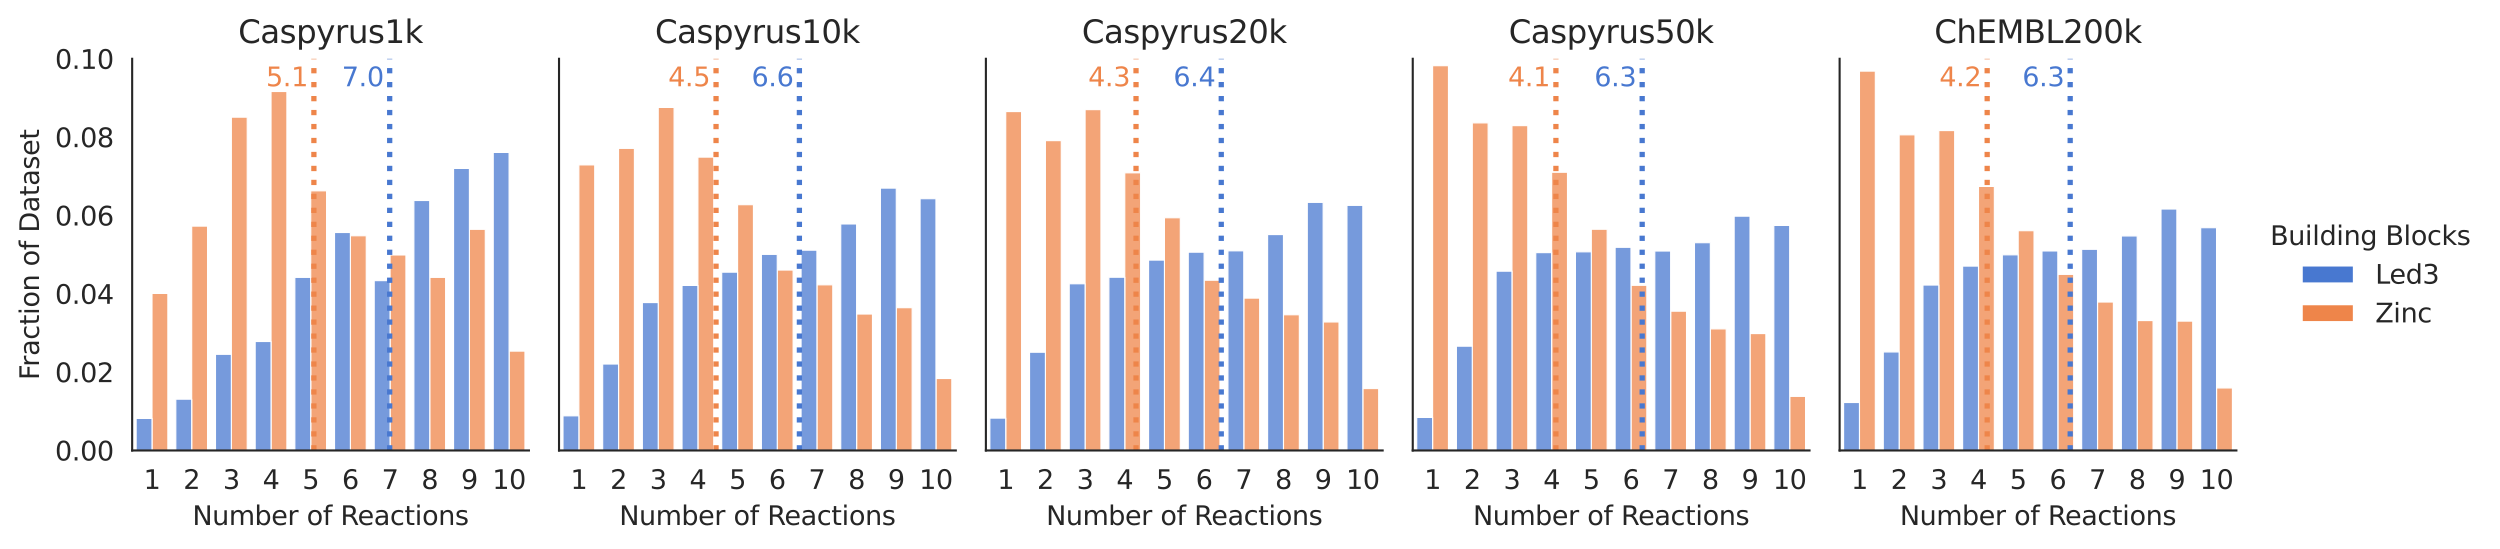 <?xml version="1.0" encoding="utf-8" standalone="no"?>
<!DOCTYPE svg PUBLIC "-//W3C//DTD SVG 1.1//EN"
  "http://www.w3.org/Graphics/SVG/1.1/DTD/svg11.dtd">
<svg xmlns:xlink="http://www.w3.org/1999/xlink" width="948.544pt" height="208.474pt" viewBox="0 0 948.544 208.474" xmlns="http://www.w3.org/2000/svg" version="1.1">
 <defs>
  <style type="text/css">*{stroke-linejoin: round; stroke-linecap: butt}</style>
 </defs>
 <g id="figure_1">
  <g id="patch_1">
   <path d="M 0 208.474 
L 948.544 208.474 
L 948.544 0 
L 0 0 
z
" style="fill: #ffffff"/>
  </g>
  <g id="axes_1">
   <g id="patch_2">
    <path d="M 50.144 170.918 
L 200.686 170.918 
L 200.686 22.318 
L 50.144 22.318 
z
" style="fill: #ffffff"/>
   </g>
   <g id="matplotlib.axis_1">
    <g id="xtick_1">
     <g id="text_1">
      <!-- 1 -->
      <g style="fill: #262626" transform="translate(54.49 185.517) scale(0.1 -0.1)">
       <defs>
        <path id="DejaVuSans-31" d="M 794 531 
L 1825 531 
L 1825 4091 
L 703 3866 
L 703 4441 
L 1819 4666 
L 2450 4666 
L 2450 531 
L 3481 531 
L 3481 0 
L 794 0 
L 794 531 
z
" transform="scale(0.016)"/>
       </defs>
       <use xlink:href="#DejaVuSans-31"/>
      </g>
     </g>
    </g>
    <g id="xtick_2">
     <g id="text_2">
      <!-- 2 -->
      <g style="fill: #262626" transform="translate(69.544 185.517) scale(0.1 -0.1)">
       <defs>
        <path id="DejaVuSans-32" d="M 1228 531 
L 3431 531 
L 3431 0 
L 469 0 
L 469 531 
Q 828 903 1448 1529 
Q 2069 2156 2228 2338 
Q 2531 2678 2651 2914 
Q 2772 3150 2772 3378 
Q 2772 3750 2511 3984 
Q 2250 4219 1831 4219 
Q 1534 4219 1204 4116 
Q 875 4013 500 3803 
L 500 4441 
Q 881 4594 1212 4672 
Q 1544 4750 1819 4750 
Q 2544 4750 2975 4387 
Q 3406 4025 3406 3419 
Q 3406 3131 3298 2873 
Q 3191 2616 2906 2266 
Q 2828 2175 2409 1742 
Q 1991 1309 1228 531 
z
" transform="scale(0.016)"/>
       </defs>
       <use xlink:href="#DejaVuSans-32"/>
      </g>
     </g>
    </g>
    <g id="xtick_3">
     <g id="text_3">
      <!-- 3 -->
      <g style="fill: #262626" transform="translate(84.598 185.517) scale(0.1 -0.1)">
       <defs>
        <path id="DejaVuSans-33" d="M 2597 2516 
Q 3050 2419 3304 2112 
Q 3559 1806 3559 1356 
Q 3559 666 3084 287 
Q 2609 -91 1734 -91 
Q 1441 -91 1130 -33 
Q 819 25 488 141 
L 488 750 
Q 750 597 1062 519 
Q 1375 441 1716 441 
Q 2309 441 2620 675 
Q 2931 909 2931 1356 
Q 2931 1769 2642 2001 
Q 2353 2234 1838 2234 
L 1294 2234 
L 1294 2753 
L 1863 2753 
Q 2328 2753 2575 2939 
Q 2822 3125 2822 3475 
Q 2822 3834 2567 4026 
Q 2313 4219 1838 4219 
Q 1578 4219 1281 4162 
Q 984 4106 628 3988 
L 628 4550 
Q 988 4650 1302 4700 
Q 1616 4750 1894 4750 
Q 2613 4750 3031 4423 
Q 3450 4097 3450 3541 
Q 3450 3153 3228 2886 
Q 3006 2619 2597 2516 
z
" transform="scale(0.016)"/>
       </defs>
       <use xlink:href="#DejaVuSans-33"/>
      </g>
     </g>
    </g>
    <g id="xtick_4">
     <g id="text_4">
      <!-- 4 -->
      <g style="fill: #262626" transform="translate(99.652 185.517) scale(0.1 -0.1)">
       <defs>
        <path id="DejaVuSans-34" d="M 2419 4116 
L 825 1625 
L 2419 1625 
L 2419 4116 
z
M 2253 4666 
L 3047 4666 
L 3047 1625 
L 3713 1625 
L 3713 1100 
L 3047 1100 
L 3047 0 
L 2419 0 
L 2419 1100 
L 313 1100 
L 313 1709 
L 2253 4666 
z
" transform="scale(0.016)"/>
       </defs>
       <use xlink:href="#DejaVuSans-34"/>
      </g>
     </g>
    </g>
    <g id="xtick_5">
     <g id="text_5">
      <!-- 5 -->
      <g style="fill: #262626" transform="translate(114.707 185.517) scale(0.1 -0.1)">
       <defs>
        <path id="DejaVuSans-35" d="M 691 4666 
L 3169 4666 
L 3169 4134 
L 1269 4134 
L 1269 2991 
Q 1406 3038 1543 3061 
Q 1681 3084 1819 3084 
Q 2600 3084 3056 2656 
Q 3513 2228 3513 1497 
Q 3513 744 3044 326 
Q 2575 -91 1722 -91 
Q 1428 -91 1123 -41 
Q 819 9 494 109 
L 494 744 
Q 775 591 1075 516 
Q 1375 441 1709 441 
Q 2250 441 2565 725 
Q 2881 1009 2881 1497 
Q 2881 1984 2565 2268 
Q 2250 2553 1709 2553 
Q 1456 2553 1204 2497 
Q 953 2441 691 2322 
L 691 4666 
z
" transform="scale(0.016)"/>
       </defs>
       <use xlink:href="#DejaVuSans-35"/>
      </g>
     </g>
    </g>
    <g id="xtick_6">
     <g id="text_6">
      <!-- 6 -->
      <g style="fill: #262626" transform="translate(129.761 185.517) scale(0.1 -0.1)">
       <defs>
        <path id="DejaVuSans-36" d="M 2113 2584 
Q 1688 2584 1439 2293 
Q 1191 2003 1191 1497 
Q 1191 994 1439 701 
Q 1688 409 2113 409 
Q 2538 409 2786 701 
Q 3034 994 3034 1497 
Q 3034 2003 2786 2293 
Q 2538 2584 2113 2584 
z
M 3366 4563 
L 3366 3988 
Q 3128 4100 2886 4159 
Q 2644 4219 2406 4219 
Q 1781 4219 1451 3797 
Q 1122 3375 1075 2522 
Q 1259 2794 1537 2939 
Q 1816 3084 2150 3084 
Q 2853 3084 3261 2657 
Q 3669 2231 3669 1497 
Q 3669 778 3244 343 
Q 2819 -91 2113 -91 
Q 1303 -91 875 529 
Q 447 1150 447 2328 
Q 447 3434 972 4092 
Q 1497 4750 2381 4750 
Q 2619 4750 2861 4703 
Q 3103 4656 3366 4563 
z
" transform="scale(0.016)"/>
       </defs>
       <use xlink:href="#DejaVuSans-36"/>
      </g>
     </g>
    </g>
    <g id="xtick_7">
     <g id="text_7">
      <!-- 7 -->
      <g style="fill: #262626" transform="translate(144.815 185.517) scale(0.1 -0.1)">
       <defs>
        <path id="DejaVuSans-37" d="M 525 4666 
L 3525 4666 
L 3525 4397 
L 1831 0 
L 1172 0 
L 2766 4134 
L 525 4134 
L 525 4666 
z
" transform="scale(0.016)"/>
       </defs>
       <use xlink:href="#DejaVuSans-37"/>
      </g>
     </g>
    </g>
    <g id="xtick_8">
     <g id="text_8">
      <!-- 8 -->
      <g style="fill: #262626" transform="translate(159.869 185.517) scale(0.1 -0.1)">
       <defs>
        <path id="DejaVuSans-38" d="M 2034 2216 
Q 1584 2216 1326 1975 
Q 1069 1734 1069 1313 
Q 1069 891 1326 650 
Q 1584 409 2034 409 
Q 2484 409 2743 651 
Q 3003 894 3003 1313 
Q 3003 1734 2745 1975 
Q 2488 2216 2034 2216 
z
M 1403 2484 
Q 997 2584 770 2862 
Q 544 3141 544 3541 
Q 544 4100 942 4425 
Q 1341 4750 2034 4750 
Q 2731 4750 3128 4425 
Q 3525 4100 3525 3541 
Q 3525 3141 3298 2862 
Q 3072 2584 2669 2484 
Q 3125 2378 3379 2068 
Q 3634 1759 3634 1313 
Q 3634 634 3220 271 
Q 2806 -91 2034 -91 
Q 1263 -91 848 271 
Q 434 634 434 1313 
Q 434 1759 690 2068 
Q 947 2378 1403 2484 
z
M 1172 3481 
Q 1172 3119 1398 2916 
Q 1625 2713 2034 2713 
Q 2441 2713 2670 2916 
Q 2900 3119 2900 3481 
Q 2900 3844 2670 4047 
Q 2441 4250 2034 4250 
Q 1625 4250 1398 4047 
Q 1172 3844 1172 3481 
z
" transform="scale(0.016)"/>
       </defs>
       <use xlink:href="#DejaVuSans-38"/>
      </g>
     </g>
    </g>
    <g id="xtick_9">
     <g id="text_9">
      <!-- 9 -->
      <g style="fill: #262626" transform="translate(174.924 185.517) scale(0.1 -0.1)">
       <defs>
        <path id="DejaVuSans-39" d="M 703 97 
L 703 672 
Q 941 559 1184 500 
Q 1428 441 1663 441 
Q 2288 441 2617 861 
Q 2947 1281 2994 2138 
Q 2813 1869 2534 1725 
Q 2256 1581 1919 1581 
Q 1219 1581 811 2004 
Q 403 2428 403 3163 
Q 403 3881 828 4315 
Q 1253 4750 1959 4750 
Q 2769 4750 3195 4129 
Q 3622 3509 3622 2328 
Q 3622 1225 3098 567 
Q 2575 -91 1691 -91 
Q 1453 -91 1209 -44 
Q 966 3 703 97 
z
M 1959 2075 
Q 2384 2075 2632 2365 
Q 2881 2656 2881 3163 
Q 2881 3666 2632 3958 
Q 2384 4250 1959 4250 
Q 1534 4250 1286 3958 
Q 1038 3666 1038 3163 
Q 1038 2656 1286 2365 
Q 1534 2075 1959 2075 
z
" transform="scale(0.016)"/>
       </defs>
       <use xlink:href="#DejaVuSans-39"/>
      </g>
     </g>
    </g>
    <g id="xtick_10">
     <g id="text_10">
      <!-- 10 -->
      <g style="fill: #262626" transform="translate(186.797 185.517) scale(0.1 -0.1)">
       <defs>
        <path id="DejaVuSans-30" d="M 2034 4250 
Q 1547 4250 1301 3770 
Q 1056 3291 1056 2328 
Q 1056 1369 1301 889 
Q 1547 409 2034 409 
Q 2525 409 2770 889 
Q 3016 1369 3016 2328 
Q 3016 3291 2770 3770 
Q 2525 4250 2034 4250 
z
M 2034 4750 
Q 2819 4750 3233 4129 
Q 3647 3509 3647 2328 
Q 3647 1150 3233 529 
Q 2819 -91 2034 -91 
Q 1250 -91 836 529 
Q 422 1150 422 2328 
Q 422 3509 836 4129 
Q 1250 4750 2034 4750 
z
" transform="scale(0.016)"/>
       </defs>
       <use xlink:href="#DejaVuSans-31"/>
       <use xlink:href="#DejaVuSans-30" x="63.623"/>
      </g>
     </g>
    </g>
    <g id="text_11">
     <!-- Number of Reactions -->
     <g style="fill: #262626" transform="translate(73.01 199.195) scale(0.1 -0.1)">
      <defs>
       <path id="DejaVuSans-4e" d="M 628 4666 
L 1478 4666 
L 3547 763 
L 3547 4666 
L 4159 4666 
L 4159 0 
L 3309 0 
L 1241 3903 
L 1241 0 
L 628 0 
L 628 4666 
z
" transform="scale(0.016)"/>
       <path id="DejaVuSans-75" d="M 544 1381 
L 544 3500 
L 1119 3500 
L 1119 1403 
Q 1119 906 1312 657 
Q 1506 409 1894 409 
Q 2359 409 2629 706 
Q 2900 1003 2900 1516 
L 2900 3500 
L 3475 3500 
L 3475 0 
L 2900 0 
L 2900 538 
Q 2691 219 2414 64 
Q 2138 -91 1772 -91 
Q 1169 -91 856 284 
Q 544 659 544 1381 
z
M 1991 3584 
L 1991 3584 
z
" transform="scale(0.016)"/>
       <path id="DejaVuSans-6d" d="M 3328 2828 
Q 3544 3216 3844 3400 
Q 4144 3584 4550 3584 
Q 5097 3584 5394 3201 
Q 5691 2819 5691 2113 
L 5691 0 
L 5113 0 
L 5113 2094 
Q 5113 2597 4934 2840 
Q 4756 3084 4391 3084 
Q 3944 3084 3684 2787 
Q 3425 2491 3425 1978 
L 3425 0 
L 2847 0 
L 2847 2094 
Q 2847 2600 2669 2842 
Q 2491 3084 2119 3084 
Q 1678 3084 1418 2786 
Q 1159 2488 1159 1978 
L 1159 0 
L 581 0 
L 581 3500 
L 1159 3500 
L 1159 2956 
Q 1356 3278 1631 3431 
Q 1906 3584 2284 3584 
Q 2666 3584 2933 3390 
Q 3200 3197 3328 2828 
z
" transform="scale(0.016)"/>
       <path id="DejaVuSans-62" d="M 3116 1747 
Q 3116 2381 2855 2742 
Q 2594 3103 2138 3103 
Q 1681 3103 1420 2742 
Q 1159 2381 1159 1747 
Q 1159 1113 1420 752 
Q 1681 391 2138 391 
Q 2594 391 2855 752 
Q 3116 1113 3116 1747 
z
M 1159 2969 
Q 1341 3281 1617 3432 
Q 1894 3584 2278 3584 
Q 2916 3584 3314 3078 
Q 3713 2572 3713 1747 
Q 3713 922 3314 415 
Q 2916 -91 2278 -91 
Q 1894 -91 1617 61 
Q 1341 213 1159 525 
L 1159 0 
L 581 0 
L 581 4863 
L 1159 4863 
L 1159 2969 
z
" transform="scale(0.016)"/>
       <path id="DejaVuSans-65" d="M 3597 1894 
L 3597 1613 
L 953 1613 
Q 991 1019 1311 708 
Q 1631 397 2203 397 
Q 2534 397 2845 478 
Q 3156 559 3463 722 
L 3463 178 
Q 3153 47 2828 -22 
Q 2503 -91 2169 -91 
Q 1331 -91 842 396 
Q 353 884 353 1716 
Q 353 2575 817 3079 
Q 1281 3584 2069 3584 
Q 2775 3584 3186 3129 
Q 3597 2675 3597 1894 
z
M 3022 2063 
Q 3016 2534 2758 2815 
Q 2500 3097 2075 3097 
Q 1594 3097 1305 2825 
Q 1016 2553 972 2059 
L 3022 2063 
z
" transform="scale(0.016)"/>
       <path id="DejaVuSans-72" d="M 2631 2963 
Q 2534 3019 2420 3045 
Q 2306 3072 2169 3072 
Q 1681 3072 1420 2755 
Q 1159 2438 1159 1844 
L 1159 0 
L 581 0 
L 581 3500 
L 1159 3500 
L 1159 2956 
Q 1341 3275 1631 3429 
Q 1922 3584 2338 3584 
Q 2397 3584 2469 3576 
Q 2541 3569 2628 3553 
L 2631 2963 
z
" transform="scale(0.016)"/>
       <path id="DejaVuSans-20" transform="scale(0.016)"/>
       <path id="DejaVuSans-6f" d="M 1959 3097 
Q 1497 3097 1228 2736 
Q 959 2375 959 1747 
Q 959 1119 1226 758 
Q 1494 397 1959 397 
Q 2419 397 2687 759 
Q 2956 1122 2956 1747 
Q 2956 2369 2687 2733 
Q 2419 3097 1959 3097 
z
M 1959 3584 
Q 2709 3584 3137 3096 
Q 3566 2609 3566 1747 
Q 3566 888 3137 398 
Q 2709 -91 1959 -91 
Q 1206 -91 779 398 
Q 353 888 353 1747 
Q 353 2609 779 3096 
Q 1206 3584 1959 3584 
z
" transform="scale(0.016)"/>
       <path id="DejaVuSans-66" d="M 2375 4863 
L 2375 4384 
L 1825 4384 
Q 1516 4384 1395 4259 
Q 1275 4134 1275 3809 
L 1275 3500 
L 2222 3500 
L 2222 3053 
L 1275 3053 
L 1275 0 
L 697 0 
L 697 3053 
L 147 3053 
L 147 3500 
L 697 3500 
L 697 3744 
Q 697 4328 969 4595 
Q 1241 4863 1831 4863 
L 2375 4863 
z
" transform="scale(0.016)"/>
       <path id="DejaVuSans-52" d="M 2841 2188 
Q 3044 2119 3236 1894 
Q 3428 1669 3622 1275 
L 4263 0 
L 3584 0 
L 2988 1197 
Q 2756 1666 2539 1819 
Q 2322 1972 1947 1972 
L 1259 1972 
L 1259 0 
L 628 0 
L 628 4666 
L 2053 4666 
Q 2853 4666 3247 4331 
Q 3641 3997 3641 3322 
Q 3641 2881 3436 2590 
Q 3231 2300 2841 2188 
z
M 1259 4147 
L 1259 2491 
L 2053 2491 
Q 2509 2491 2742 2702 
Q 2975 2913 2975 3322 
Q 2975 3731 2742 3939 
Q 2509 4147 2053 4147 
L 1259 4147 
z
" transform="scale(0.016)"/>
       <path id="DejaVuSans-61" d="M 2194 1759 
Q 1497 1759 1228 1600 
Q 959 1441 959 1056 
Q 959 750 1161 570 
Q 1363 391 1709 391 
Q 2188 391 2477 730 
Q 2766 1069 2766 1631 
L 2766 1759 
L 2194 1759 
z
M 3341 1997 
L 3341 0 
L 2766 0 
L 2766 531 
Q 2569 213 2275 61 
Q 1981 -91 1556 -91 
Q 1019 -91 701 211 
Q 384 513 384 1019 
Q 384 1609 779 1909 
Q 1175 2209 1959 2209 
L 2766 2209 
L 2766 2266 
Q 2766 2663 2505 2880 
Q 2244 3097 1772 3097 
Q 1472 3097 1187 3025 
Q 903 2953 641 2809 
L 641 3341 
Q 956 3463 1253 3523 
Q 1550 3584 1831 3584 
Q 2591 3584 2966 3190 
Q 3341 2797 3341 1997 
z
" transform="scale(0.016)"/>
       <path id="DejaVuSans-63" d="M 3122 3366 
L 3122 2828 
Q 2878 2963 2633 3030 
Q 2388 3097 2138 3097 
Q 1578 3097 1268 2742 
Q 959 2388 959 1747 
Q 959 1106 1268 751 
Q 1578 397 2138 397 
Q 2388 397 2633 464 
Q 2878 531 3122 666 
L 3122 134 
Q 2881 22 2623 -34 
Q 2366 -91 2075 -91 
Q 1284 -91 818 406 
Q 353 903 353 1747 
Q 353 2603 823 3093 
Q 1294 3584 2113 3584 
Q 2378 3584 2631 3529 
Q 2884 3475 3122 3366 
z
" transform="scale(0.016)"/>
       <path id="DejaVuSans-74" d="M 1172 4494 
L 1172 3500 
L 2356 3500 
L 2356 3053 
L 1172 3053 
L 1172 1153 
Q 1172 725 1289 603 
Q 1406 481 1766 481 
L 2356 481 
L 2356 0 
L 1766 0 
Q 1100 0 847 248 
Q 594 497 594 1153 
L 594 3053 
L 172 3053 
L 172 3500 
L 594 3500 
L 594 4494 
L 1172 4494 
z
" transform="scale(0.016)"/>
       <path id="DejaVuSans-69" d="M 603 3500 
L 1178 3500 
L 1178 0 
L 603 0 
L 603 3500 
z
M 603 4863 
L 1178 4863 
L 1178 4134 
L 603 4134 
L 603 4863 
z
" transform="scale(0.016)"/>
       <path id="DejaVuSans-6e" d="M 3513 2113 
L 3513 0 
L 2938 0 
L 2938 2094 
Q 2938 2591 2744 2837 
Q 2550 3084 2163 3084 
Q 1697 3084 1428 2787 
Q 1159 2491 1159 1978 
L 1159 0 
L 581 0 
L 581 3500 
L 1159 3500 
L 1159 2956 
Q 1366 3272 1645 3428 
Q 1925 3584 2291 3584 
Q 2894 3584 3203 3211 
Q 3513 2838 3513 2113 
z
" transform="scale(0.016)"/>
       <path id="DejaVuSans-73" d="M 2834 3397 
L 2834 2853 
Q 2591 2978 2328 3040 
Q 2066 3103 1784 3103 
Q 1356 3103 1142 2972 
Q 928 2841 928 2578 
Q 928 2378 1081 2264 
Q 1234 2150 1697 2047 
L 1894 2003 
Q 2506 1872 2764 1633 
Q 3022 1394 3022 966 
Q 3022 478 2636 193 
Q 2250 -91 1575 -91 
Q 1294 -91 989 -36 
Q 684 19 347 128 
L 347 722 
Q 666 556 975 473 
Q 1284 391 1588 391 
Q 1994 391 2212 530 
Q 2431 669 2431 922 
Q 2431 1156 2273 1281 
Q 2116 1406 1581 1522 
L 1381 1569 
Q 847 1681 609 1914 
Q 372 2147 372 2553 
Q 372 3047 722 3315 
Q 1072 3584 1716 3584 
Q 2034 3584 2315 3537 
Q 2597 3491 2834 3397 
z
" transform="scale(0.016)"/>
      </defs>
      <use xlink:href="#DejaVuSans-4e"/>
      <use xlink:href="#DejaVuSans-75" x="74.805"/>
      <use xlink:href="#DejaVuSans-6d" x="138.184"/>
      <use xlink:href="#DejaVuSans-62" x="235.596"/>
      <use xlink:href="#DejaVuSans-65" x="299.072"/>
      <use xlink:href="#DejaVuSans-72" x="360.596"/>
      <use xlink:href="#DejaVuSans-20" x="401.709"/>
      <use xlink:href="#DejaVuSans-6f" x="433.496"/>
      <use xlink:href="#DejaVuSans-66" x="494.678"/>
      <use xlink:href="#DejaVuSans-20" x="529.883"/>
      <use xlink:href="#DejaVuSans-52" x="561.67"/>
      <use xlink:href="#DejaVuSans-65" x="626.652"/>
      <use xlink:href="#DejaVuSans-61" x="688.176"/>
      <use xlink:href="#DejaVuSans-63" x="749.455"/>
      <use xlink:href="#DejaVuSans-74" x="804.436"/>
      <use xlink:href="#DejaVuSans-69" x="843.645"/>
      <use xlink:href="#DejaVuSans-6f" x="871.428"/>
      <use xlink:href="#DejaVuSans-6e" x="932.609"/>
      <use xlink:href="#DejaVuSans-73" x="995.988"/>
     </g>
    </g>
   </g>
   <g id="matplotlib.axis_2">
    <g id="ytick_1">
     <g id="text_12">
      <!-- 0.00 -->
      <g style="fill: #262626" transform="translate(20.878 174.717) scale(0.1 -0.1)">
       <defs>
        <path id="DejaVuSans-2e" d="M 684 794 
L 1344 794 
L 1344 0 
L 684 0 
L 684 794 
z
" transform="scale(0.016)"/>
       </defs>
       <use xlink:href="#DejaVuSans-30"/>
       <use xlink:href="#DejaVuSans-2e" x="63.623"/>
       <use xlink:href="#DejaVuSans-30" x="95.41"/>
       <use xlink:href="#DejaVuSans-30" x="159.033"/>
      </g>
     </g>
    </g>
    <g id="ytick_2">
     <g id="text_13">
      <!-- 0.02 -->
      <g style="fill: #262626" transform="translate(20.878 144.997) scale(0.1 -0.1)">
       <use xlink:href="#DejaVuSans-30"/>
       <use xlink:href="#DejaVuSans-2e" x="63.623"/>
       <use xlink:href="#DejaVuSans-30" x="95.41"/>
       <use xlink:href="#DejaVuSans-32" x="159.033"/>
      </g>
     </g>
    </g>
    <g id="ytick_3">
     <g id="text_14">
      <!-- 0.04 -->
      <g style="fill: #262626" transform="translate(20.878 115.277) scale(0.1 -0.1)">
       <use xlink:href="#DejaVuSans-30"/>
       <use xlink:href="#DejaVuSans-2e" x="63.623"/>
       <use xlink:href="#DejaVuSans-30" x="95.41"/>
       <use xlink:href="#DejaVuSans-34" x="159.033"/>
      </g>
     </g>
    </g>
    <g id="ytick_4">
     <g id="text_15">
      <!-- 0.06 -->
      <g style="fill: #262626" transform="translate(20.878 85.557) scale(0.1 -0.1)">
       <use xlink:href="#DejaVuSans-30"/>
       <use xlink:href="#DejaVuSans-2e" x="63.623"/>
       <use xlink:href="#DejaVuSans-30" x="95.41"/>
       <use xlink:href="#DejaVuSans-36" x="159.033"/>
      </g>
     </g>
    </g>
    <g id="ytick_5">
     <g id="text_16">
      <!-- 0.08 -->
      <g style="fill: #262626" transform="translate(20.878 55.837) scale(0.1 -0.1)">
       <use xlink:href="#DejaVuSans-30"/>
       <use xlink:href="#DejaVuSans-2e" x="63.623"/>
       <use xlink:href="#DejaVuSans-30" x="95.41"/>
       <use xlink:href="#DejaVuSans-38" x="159.033"/>
      </g>
     </g>
    </g>
    <g id="ytick_6">
     <g id="text_17">
      <!-- 0.10 -->
      <g style="fill: #262626" transform="translate(20.878 26.117) scale(0.1 -0.1)">
       <use xlink:href="#DejaVuSans-30"/>
       <use xlink:href="#DejaVuSans-2e" x="63.623"/>
       <use xlink:href="#DejaVuSans-31" x="95.41"/>
       <use xlink:href="#DejaVuSans-30" x="159.033"/>
      </g>
     </g>
    </g>
    <g id="text_18">
     <!-- Fraction of Dataset -->
     <g style="fill: #262626" transform="translate(14.798 144.155) rotate(-90) scale(0.1 -0.1)">
      <defs>
       <path id="DejaVuSans-46" d="M 628 4666 
L 3309 4666 
L 3309 4134 
L 1259 4134 
L 1259 2759 
L 3109 2759 
L 3109 2228 
L 1259 2228 
L 1259 0 
L 628 0 
L 628 4666 
z
" transform="scale(0.016)"/>
       <path id="DejaVuSans-44" d="M 1259 4147 
L 1259 519 
L 2022 519 
Q 2988 519 3436 956 
Q 3884 1394 3884 2338 
Q 3884 3275 3436 3711 
Q 2988 4147 2022 4147 
L 1259 4147 
z
M 628 4666 
L 1925 4666 
Q 3281 4666 3915 4102 
Q 4550 3538 4550 2338 
Q 4550 1131 3912 565 
Q 3275 0 1925 0 
L 628 0 
L 628 4666 
z
" transform="scale(0.016)"/>
      </defs>
      <use xlink:href="#DejaVuSans-46"/>
      <use xlink:href="#DejaVuSans-72" x="50.27"/>
      <use xlink:href="#DejaVuSans-61" x="91.383"/>
      <use xlink:href="#DejaVuSans-63" x="152.662"/>
      <use xlink:href="#DejaVuSans-74" x="207.643"/>
      <use xlink:href="#DejaVuSans-69" x="246.852"/>
      <use xlink:href="#DejaVuSans-6f" x="274.635"/>
      <use xlink:href="#DejaVuSans-6e" x="335.816"/>
      <use xlink:href="#DejaVuSans-20" x="399.195"/>
      <use xlink:href="#DejaVuSans-6f" x="430.982"/>
      <use xlink:href="#DejaVuSans-66" x="492.164"/>
      <use xlink:href="#DejaVuSans-20" x="527.369"/>
      <use xlink:href="#DejaVuSans-44" x="559.156"/>
      <use xlink:href="#DejaVuSans-61" x="636.158"/>
      <use xlink:href="#DejaVuSans-74" x="697.438"/>
      <use xlink:href="#DejaVuSans-61" x="736.646"/>
      <use xlink:href="#DejaVuSans-73" x="797.926"/>
      <use xlink:href="#DejaVuSans-65" x="850.025"/>
      <use xlink:href="#DejaVuSans-74" x="911.549"/>
     </g>
    </g>
   </g>
   <g id="patch_3">
    <path d="M 57.671 170.918 
L 63.693 170.918 
L 63.693 111.332 
L 57.671 111.332 
z
" clip-path="url(#p3edd4a6714)" style="fill: #ee854a; fill-opacity: 0.75; stroke: #ffffff; stroke-width: 0.428; stroke-linejoin: miter"/>
   </g>
   <g id="patch_4">
    <path d="M 72.725 170.918 
L 78.747 170.918 
L 78.747 85.795 
L 72.725 85.795 
z
" clip-path="url(#p3edd4a6714)" style="fill: #ee854a; fill-opacity: 0.75; stroke: #ffffff; stroke-width: 0.428; stroke-linejoin: miter"/>
   </g>
   <g id="patch_5">
    <path d="M 87.779 170.918 
L 93.801 170.918 
L 93.801 44.45 
L 87.779 44.45 
z
" clip-path="url(#p3edd4a6714)" style="fill: #ee854a; fill-opacity: 0.75; stroke: #ffffff; stroke-width: 0.428; stroke-linejoin: miter"/>
   </g>
   <g id="patch_6">
    <path d="M 102.834 170.918 
L 108.855 170.918 
L 108.855 34.722 
L 102.834 34.722 
z
" clip-path="url(#p3edd4a6714)" style="fill: #ee854a; fill-opacity: 0.75; stroke: #ffffff; stroke-width: 0.428; stroke-linejoin: miter"/>
   </g>
   <g id="patch_7">
    <path d="M 117.888 170.918 
L 123.91 170.918 
L 123.91 72.419 
L 117.888 72.419 
z
" clip-path="url(#p3edd4a6714)" style="fill: #ee854a; fill-opacity: 0.75; stroke: #ffffff; stroke-width: 0.428; stroke-linejoin: miter"/>
   </g>
   <g id="patch_8">
    <path d="M 132.942 170.918 
L 138.964 170.918 
L 138.964 89.443 
L 132.942 89.443 
z
" clip-path="url(#p3edd4a6714)" style="fill: #ee854a; fill-opacity: 0.75; stroke: #ffffff; stroke-width: 0.428; stroke-linejoin: miter"/>
   </g>
   <g id="patch_9">
    <path d="M 147.996 170.918 
L 154.018 170.918 
L 154.018 96.74 
L 147.996 96.74 
z
" clip-path="url(#p3edd4a6714)" style="fill: #ee854a; fill-opacity: 0.75; stroke: #ffffff; stroke-width: 0.428; stroke-linejoin: miter"/>
   </g>
   <g id="patch_10">
    <path d="M 163.051 170.918 
L 169.072 170.918 
L 169.072 105.252 
L 163.051 105.252 
z
" clip-path="url(#p3edd4a6714)" style="fill: #ee854a; fill-opacity: 0.75; stroke: #ffffff; stroke-width: 0.428; stroke-linejoin: miter"/>
   </g>
   <g id="patch_11">
    <path d="M 178.105 170.918 
L 184.126 170.918 
L 184.126 87.011 
L 178.105 87.011 
z
" clip-path="url(#p3edd4a6714)" style="fill: #ee854a; fill-opacity: 0.75; stroke: #ffffff; stroke-width: 0.428; stroke-linejoin: miter"/>
   </g>
   <g id="patch_12">
    <path d="M 193.159 170.918 
L 199.181 170.918 
L 199.181 133.221 
L 193.159 133.221 
z
" clip-path="url(#p3edd4a6714)" style="fill: #ee854a; fill-opacity: 0.75; stroke: #ffffff; stroke-width: 0.428; stroke-linejoin: miter"/>
   </g>
   <g id="patch_13">
    <path d="M 51.649 170.918 
L 57.671 170.918 
L 57.671 158.758 
L 51.649 158.758 
z
" clip-path="url(#p3edd4a6714)" style="fill: #4878d0; fill-opacity: 0.75; stroke: #ffffff; stroke-width: 0.428; stroke-linejoin: miter"/>
   </g>
   <g id="patch_14">
    <path d="M 66.703 170.918 
L 72.725 170.918 
L 72.725 151.461 
L 66.703 151.461 
z
" clip-path="url(#p3edd4a6714)" style="fill: #4878d0; fill-opacity: 0.75; stroke: #ffffff; stroke-width: 0.428; stroke-linejoin: miter"/>
   </g>
   <g id="patch_15">
    <path d="M 81.758 170.918 
L 87.779 170.918 
L 87.779 134.437 
L 81.758 134.437 
z
" clip-path="url(#p3edd4a6714)" style="fill: #4878d0; fill-opacity: 0.75; stroke: #ffffff; stroke-width: 0.428; stroke-linejoin: miter"/>
   </g>
   <g id="patch_16">
    <path d="M 96.812 170.918 
L 102.834 170.918 
L 102.834 129.573 
L 96.812 129.573 
z
" clip-path="url(#p3edd4a6714)" style="fill: #4878d0; fill-opacity: 0.75; stroke: #ffffff; stroke-width: 0.428; stroke-linejoin: miter"/>
   </g>
   <g id="patch_17">
    <path d="M 111.866 170.918 
L 117.888 170.918 
L 117.888 105.252 
L 111.866 105.252 
z
" clip-path="url(#p3edd4a6714)" style="fill: #4878d0; fill-opacity: 0.75; stroke: #ffffff; stroke-width: 0.428; stroke-linejoin: miter"/>
   </g>
   <g id="patch_18">
    <path d="M 126.92 170.918 
L 132.942 170.918 
L 132.942 88.227 
L 126.92 88.227 
z
" clip-path="url(#p3edd4a6714)" style="fill: #4878d0; fill-opacity: 0.75; stroke: #ffffff; stroke-width: 0.428; stroke-linejoin: miter"/>
   </g>
   <g id="patch_19">
    <path d="M 141.975 170.918 
L 147.996 170.918 
L 147.996 106.468 
L 141.975 106.468 
z
" clip-path="url(#p3edd4a6714)" style="fill: #4878d0; fill-opacity: 0.75; stroke: #ffffff; stroke-width: 0.428; stroke-linejoin: miter"/>
   </g>
   <g id="patch_20">
    <path d="M 157.029 170.918 
L 163.051 170.918 
L 163.051 76.067 
L 157.029 76.067 
z
" clip-path="url(#p3edd4a6714)" style="fill: #4878d0; fill-opacity: 0.75; stroke: #ffffff; stroke-width: 0.428; stroke-linejoin: miter"/>
   </g>
   <g id="patch_21">
    <path d="M 172.083 170.918 
L 178.105 170.918 
L 178.105 63.907 
L 172.083 63.907 
z
" clip-path="url(#p3edd4a6714)" style="fill: #4878d0; fill-opacity: 0.75; stroke: #ffffff; stroke-width: 0.428; stroke-linejoin: miter"/>
   </g>
   <g id="patch_22">
    <path d="M 187.137 170.918 
L 193.159 170.918 
L 193.159 57.826 
L 187.137 57.826 
z
" clip-path="url(#p3edd4a6714)" style="fill: #4878d0; fill-opacity: 0.75; stroke: #ffffff; stroke-width: 0.428; stroke-linejoin: miter"/>
   </g>
   <g id="line2d_1">
    <path d="M 147.853 170.918 
L 147.853 22.318 
" clip-path="url(#p3edd4a6714)" style="fill: none; stroke-dasharray: 2,3.3; stroke-dashoffset: 0; stroke: #4878d0; stroke-width: 2"/>
   </g>
   <g id="line2d_2">
    <path d="M 119.096 170.918 
L 119.096 22.318 
" clip-path="url(#p3edd4a6714)" style="fill: none; stroke-dasharray: 2,3.3; stroke-dashoffset: 0; stroke: #ee854a; stroke-width: 2"/>
   </g>
   <g id="patch_23">
    <path d="M 50.144 170.918 
L 50.144 22.318 
" style="fill: none; stroke: #262626; stroke-width: 0.8; stroke-linejoin: miter; stroke-linecap: square"/>
   </g>
   <g id="patch_24">
    <path d="M 50.144 170.918 
L 200.686 170.918 
" style="fill: none; stroke: #262626; stroke-width: 0.8; stroke-linejoin: miter; stroke-linecap: square"/>
   </g>
   <g id="text_19">
    <!-- 7.0 -->
    <g style="fill: #4878d0" transform="translate(129.691 32.72) scale(0.1 -0.1)">
     <use xlink:href="#DejaVuSans-37"/>
     <use xlink:href="#DejaVuSans-2e" x="63.623"/>
     <use xlink:href="#DejaVuSans-30" x="95.41"/>
    </g>
   </g>
   <g id="text_20">
    <!-- 5.1 -->
    <g style="fill: #ee854a" transform="translate(100.934 32.72) scale(0.1 -0.1)">
     <use xlink:href="#DejaVuSans-35"/>
     <use xlink:href="#DejaVuSans-2e" x="63.623"/>
     <use xlink:href="#DejaVuSans-31" x="95.41"/>
    </g>
   </g>
   <g id="text_21">
    <!-- Caspyrus1k -->
    <g style="fill: #262626" transform="translate(90.376 16.318) scale(0.12 -0.12)">
     <defs>
      <path id="DejaVuSans-43" d="M 4122 4306 
L 4122 3641 
Q 3803 3938 3442 4084 
Q 3081 4231 2675 4231 
Q 1875 4231 1450 3742 
Q 1025 3253 1025 2328 
Q 1025 1406 1450 917 
Q 1875 428 2675 428 
Q 3081 428 3442 575 
Q 3803 722 4122 1019 
L 4122 359 
Q 3791 134 3420 21 
Q 3050 -91 2638 -91 
Q 1578 -91 968 557 
Q 359 1206 359 2328 
Q 359 3453 968 4101 
Q 1578 4750 2638 4750 
Q 3056 4750 3426 4639 
Q 3797 4528 4122 4306 
z
" transform="scale(0.016)"/>
      <path id="DejaVuSans-70" d="M 1159 525 
L 1159 -1331 
L 581 -1331 
L 581 3500 
L 1159 3500 
L 1159 2969 
Q 1341 3281 1617 3432 
Q 1894 3584 2278 3584 
Q 2916 3584 3314 3078 
Q 3713 2572 3713 1747 
Q 3713 922 3314 415 
Q 2916 -91 2278 -91 
Q 1894 -91 1617 61 
Q 1341 213 1159 525 
z
M 3116 1747 
Q 3116 2381 2855 2742 
Q 2594 3103 2138 3103 
Q 1681 3103 1420 2742 
Q 1159 2381 1159 1747 
Q 1159 1113 1420 752 
Q 1681 391 2138 391 
Q 2594 391 2855 752 
Q 3116 1113 3116 1747 
z
" transform="scale(0.016)"/>
      <path id="DejaVuSans-79" d="M 2059 -325 
Q 1816 -950 1584 -1140 
Q 1353 -1331 966 -1331 
L 506 -1331 
L 506 -850 
L 844 -850 
Q 1081 -850 1212 -737 
Q 1344 -625 1503 -206 
L 1606 56 
L 191 3500 
L 800 3500 
L 1894 763 
L 2988 3500 
L 3597 3500 
L 2059 -325 
z
" transform="scale(0.016)"/>
      <path id="DejaVuSans-6b" d="M 581 4863 
L 1159 4863 
L 1159 1991 
L 2875 3500 
L 3609 3500 
L 1753 1863 
L 3688 0 
L 2938 0 
L 1159 1709 
L 1159 0 
L 581 0 
L 581 4863 
z
" transform="scale(0.016)"/>
     </defs>
     <use xlink:href="#DejaVuSans-43"/>
     <use xlink:href="#DejaVuSans-61" x="69.824"/>
     <use xlink:href="#DejaVuSans-73" x="131.104"/>
     <use xlink:href="#DejaVuSans-70" x="183.203"/>
     <use xlink:href="#DejaVuSans-79" x="246.68"/>
     <use xlink:href="#DejaVuSans-72" x="305.859"/>
     <use xlink:href="#DejaVuSans-75" x="346.973"/>
     <use xlink:href="#DejaVuSans-73" x="410.352"/>
     <use xlink:href="#DejaVuSans-31" x="462.451"/>
     <use xlink:href="#DejaVuSans-6b" x="526.074"/>
    </g>
   </g>
  </g>
  <g id="axes_2">
   <g id="patch_25">
    <path d="M 212.104 170.918 
L 362.646 170.918 
L 362.646 22.318 
L 212.104 22.318 
z
" style="fill: #ffffff"/>
   </g>
   <g id="matplotlib.axis_3">
    <g id="xtick_11">
     <g id="text_22">
      <!-- 1 -->
      <g style="fill: #262626" transform="translate(216.45 185.517) scale(0.1 -0.1)">
       <use xlink:href="#DejaVuSans-31"/>
      </g>
     </g>
    </g>
    <g id="xtick_12">
     <g id="text_23">
      <!-- 2 -->
      <g style="fill: #262626" transform="translate(231.504 185.517) scale(0.1 -0.1)">
       <use xlink:href="#DejaVuSans-32"/>
      </g>
     </g>
    </g>
    <g id="xtick_13">
     <g id="text_24">
      <!-- 3 -->
      <g style="fill: #262626" transform="translate(246.558 185.517) scale(0.1 -0.1)">
       <use xlink:href="#DejaVuSans-33"/>
      </g>
     </g>
    </g>
    <g id="xtick_14">
     <g id="text_25">
      <!-- 4 -->
      <g style="fill: #262626" transform="translate(261.612 185.517) scale(0.1 -0.1)">
       <use xlink:href="#DejaVuSans-34"/>
      </g>
     </g>
    </g>
    <g id="xtick_15">
     <g id="text_26">
      <!-- 5 -->
      <g style="fill: #262626" transform="translate(276.667 185.517) scale(0.1 -0.1)">
       <use xlink:href="#DejaVuSans-35"/>
      </g>
     </g>
    </g>
    <g id="xtick_16">
     <g id="text_27">
      <!-- 6 -->
      <g style="fill: #262626" transform="translate(291.721 185.517) scale(0.1 -0.1)">
       <use xlink:href="#DejaVuSans-36"/>
      </g>
     </g>
    </g>
    <g id="xtick_17">
     <g id="text_28">
      <!-- 7 -->
      <g style="fill: #262626" transform="translate(306.775 185.517) scale(0.1 -0.1)">
       <use xlink:href="#DejaVuSans-37"/>
      </g>
     </g>
    </g>
    <g id="xtick_18">
     <g id="text_29">
      <!-- 8 -->
      <g style="fill: #262626" transform="translate(321.829 185.517) scale(0.1 -0.1)">
       <use xlink:href="#DejaVuSans-38"/>
      </g>
     </g>
    </g>
    <g id="xtick_19">
     <g id="text_30">
      <!-- 9 -->
      <g style="fill: #262626" transform="translate(336.884 185.517) scale(0.1 -0.1)">
       <use xlink:href="#DejaVuSans-39"/>
      </g>
     </g>
    </g>
    <g id="xtick_20">
     <g id="text_31">
      <!-- 10 -->
      <g style="fill: #262626" transform="translate(348.757 185.517) scale(0.1 -0.1)">
       <use xlink:href="#DejaVuSans-31"/>
       <use xlink:href="#DejaVuSans-30" x="63.623"/>
      </g>
     </g>
    </g>
    <g id="text_32">
     <!-- Number of Reactions -->
     <g style="fill: #262626" transform="translate(234.97 199.195) scale(0.1 -0.1)">
      <use xlink:href="#DejaVuSans-4e"/>
      <use xlink:href="#DejaVuSans-75" x="74.805"/>
      <use xlink:href="#DejaVuSans-6d" x="138.184"/>
      <use xlink:href="#DejaVuSans-62" x="235.596"/>
      <use xlink:href="#DejaVuSans-65" x="299.072"/>
      <use xlink:href="#DejaVuSans-72" x="360.596"/>
      <use xlink:href="#DejaVuSans-20" x="401.709"/>
      <use xlink:href="#DejaVuSans-6f" x="433.496"/>
      <use xlink:href="#DejaVuSans-66" x="494.678"/>
      <use xlink:href="#DejaVuSans-20" x="529.883"/>
      <use xlink:href="#DejaVuSans-52" x="561.67"/>
      <use xlink:href="#DejaVuSans-65" x="626.652"/>
      <use xlink:href="#DejaVuSans-61" x="688.176"/>
      <use xlink:href="#DejaVuSans-63" x="749.455"/>
      <use xlink:href="#DejaVuSans-74" x="804.436"/>
      <use xlink:href="#DejaVuSans-69" x="843.645"/>
      <use xlink:href="#DejaVuSans-6f" x="871.428"/>
      <use xlink:href="#DejaVuSans-6e" x="932.609"/>
      <use xlink:href="#DejaVuSans-73" x="995.988"/>
     </g>
    </g>
   </g>
   <g id="matplotlib.axis_4">
    <g id="ytick_7"/>
    <g id="ytick_8"/>
    <g id="ytick_9"/>
    <g id="ytick_10"/>
    <g id="ytick_11"/>
    <g id="ytick_12"/>
   </g>
   <g id="patch_26">
    <path d="M 219.631 170.918 
L 225.653 170.918 
L 225.653 62.579 
L 219.631 62.579 
z
" clip-path="url(#p81cf9766be)" style="fill: #ee854a; fill-opacity: 0.75; stroke: #ffffff; stroke-width: 0.428; stroke-linejoin: miter"/>
   </g>
   <g id="patch_27">
    <path d="M 234.685 170.918 
L 240.707 170.918 
L 240.707 56.294 
L 234.685 56.294 
z
" clip-path="url(#p81cf9766be)" style="fill: #ee854a; fill-opacity: 0.75; stroke: #ffffff; stroke-width: 0.428; stroke-linejoin: miter"/>
   </g>
   <g id="patch_28">
    <path d="M 249.739 170.918 
L 255.761 170.918 
L 255.761 40.752 
L 249.739 40.752 
z
" clip-path="url(#p81cf9766be)" style="fill: #ee854a; fill-opacity: 0.75; stroke: #ffffff; stroke-width: 0.428; stroke-linejoin: miter"/>
   </g>
   <g id="patch_29">
    <path d="M 264.794 170.918 
L 270.815 170.918 
L 270.815 59.608 
L 264.794 59.608 
z
" clip-path="url(#p81cf9766be)" style="fill: #ee854a; fill-opacity: 0.75; stroke: #ffffff; stroke-width: 0.428; stroke-linejoin: miter"/>
   </g>
   <g id="patch_30">
    <path d="M 279.848 170.918 
L 285.87 170.918 
L 285.87 77.665 
L 279.848 77.665 
z
" clip-path="url(#p81cf9766be)" style="fill: #ee854a; fill-opacity: 0.75; stroke: #ffffff; stroke-width: 0.428; stroke-linejoin: miter"/>
   </g>
   <g id="patch_31">
    <path d="M 294.902 170.918 
L 300.924 170.918 
L 300.924 102.464 
L 294.902 102.464 
z
" clip-path="url(#p81cf9766be)" style="fill: #ee854a; fill-opacity: 0.75; stroke: #ffffff; stroke-width: 0.428; stroke-linejoin: miter"/>
   </g>
   <g id="patch_32">
    <path d="M 309.956 170.918 
L 315.978 170.918 
L 315.978 108.063 
L 309.956 108.063 
z
" clip-path="url(#p81cf9766be)" style="fill: #ee854a; fill-opacity: 0.75; stroke: #ffffff; stroke-width: 0.428; stroke-linejoin: miter"/>
   </g>
   <g id="patch_33">
    <path d="M 325.011 170.918 
L 331.032 170.918 
L 331.032 119.149 
L 325.011 119.149 
z
" clip-path="url(#p81cf9766be)" style="fill: #ee854a; fill-opacity: 0.75; stroke: #ffffff; stroke-width: 0.428; stroke-linejoin: miter"/>
   </g>
   <g id="patch_34">
    <path d="M 340.065 170.918 
L 346.086 170.918 
L 346.086 116.749 
L 340.065 116.749 
z
" clip-path="url(#p81cf9766be)" style="fill: #ee854a; fill-opacity: 0.75; stroke: #ffffff; stroke-width: 0.428; stroke-linejoin: miter"/>
   </g>
   <g id="patch_35">
    <path d="M 355.119 170.918 
L 361.141 170.918 
L 361.141 143.605 
L 355.119 143.605 
z
" clip-path="url(#p81cf9766be)" style="fill: #ee854a; fill-opacity: 0.75; stroke: #ffffff; stroke-width: 0.428; stroke-linejoin: miter"/>
   </g>
   <g id="patch_36">
    <path d="M 213.609 170.918 
L 219.631 170.918 
L 219.631 157.776 
L 213.609 157.776 
z
" clip-path="url(#p81cf9766be)" style="fill: #4878d0; fill-opacity: 0.75; stroke: #ffffff; stroke-width: 0.428; stroke-linejoin: miter"/>
   </g>
   <g id="patch_37">
    <path d="M 228.663 170.918 
L 234.685 170.918 
L 234.685 138.119 
L 228.663 138.119 
z
" clip-path="url(#p81cf9766be)" style="fill: #4878d0; fill-opacity: 0.75; stroke: #ffffff; stroke-width: 0.428; stroke-linejoin: miter"/>
   </g>
   <g id="patch_38">
    <path d="M 243.718 170.918 
L 249.739 170.918 
L 249.739 114.806 
L 243.718 114.806 
z
" clip-path="url(#p81cf9766be)" style="fill: #4878d0; fill-opacity: 0.75; stroke: #ffffff; stroke-width: 0.428; stroke-linejoin: miter"/>
   </g>
   <g id="patch_39">
    <path d="M 258.772 170.918 
L 264.794 170.918 
L 264.794 108.292 
L 258.772 108.292 
z
" clip-path="url(#p81cf9766be)" style="fill: #4878d0; fill-opacity: 0.75; stroke: #ffffff; stroke-width: 0.428; stroke-linejoin: miter"/>
   </g>
   <g id="patch_40">
    <path d="M 273.826 170.918 
L 279.848 170.918 
L 279.848 103.264 
L 273.826 103.264 
z
" clip-path="url(#p81cf9766be)" style="fill: #4878d0; fill-opacity: 0.75; stroke: #ffffff; stroke-width: 0.428; stroke-linejoin: miter"/>
   </g>
   <g id="patch_41">
    <path d="M 288.88 170.918 
L 294.902 170.918 
L 294.902 96.521 
L 288.88 96.521 
z
" clip-path="url(#p81cf9766be)" style="fill: #4878d0; fill-opacity: 0.75; stroke: #ffffff; stroke-width: 0.428; stroke-linejoin: miter"/>
   </g>
   <g id="patch_42">
    <path d="M 303.935 170.918 
L 309.956 170.918 
L 309.956 94.921 
L 303.935 94.921 
z
" clip-path="url(#p81cf9766be)" style="fill: #4878d0; fill-opacity: 0.75; stroke: #ffffff; stroke-width: 0.428; stroke-linejoin: miter"/>
   </g>
   <g id="patch_43">
    <path d="M 318.989 170.918 
L 325.011 170.918 
L 325.011 84.979 
L 318.989 84.979 
z
" clip-path="url(#p81cf9766be)" style="fill: #4878d0; fill-opacity: 0.75; stroke: #ffffff; stroke-width: 0.428; stroke-linejoin: miter"/>
   </g>
   <g id="patch_44">
    <path d="M 334.043 170.918 
L 340.065 170.918 
L 340.065 71.379 
L 334.043 71.379 
z
" clip-path="url(#p81cf9766be)" style="fill: #4878d0; fill-opacity: 0.75; stroke: #ffffff; stroke-width: 0.428; stroke-linejoin: miter"/>
   </g>
   <g id="patch_45">
    <path d="M 349.097 170.918 
L 355.119 170.918 
L 355.119 75.379 
L 349.097 75.379 
z
" clip-path="url(#p81cf9766be)" style="fill: #4878d0; fill-opacity: 0.75; stroke: #ffffff; stroke-width: 0.428; stroke-linejoin: miter"/>
   </g>
   <g id="line2d_3">
    <path d="M 303.305 170.918 
L 303.305 22.318 
" clip-path="url(#p81cf9766be)" style="fill: none; stroke-dasharray: 2,3.3; stroke-dashoffset: 0; stroke: #4878d0; stroke-width: 2"/>
   </g>
   <g id="line2d_4">
    <path d="M 271.679 170.918 
L 271.679 22.318 
" clip-path="url(#p81cf9766be)" style="fill: none; stroke-dasharray: 2,3.3; stroke-dashoffset: 0; stroke: #ee854a; stroke-width: 2"/>
   </g>
   <g id="patch_46">
    <path d="M 212.104 170.918 
L 212.104 22.318 
" style="fill: none; stroke: #262626; stroke-width: 0.8; stroke-linejoin: miter; stroke-linecap: square"/>
   </g>
   <g id="patch_47">
    <path d="M 212.104 170.918 
L 362.646 170.918 
" style="fill: none; stroke: #262626; stroke-width: 0.8; stroke-linejoin: miter; stroke-linecap: square"/>
   </g>
   <g id="text_33">
    <!-- 6.6 -->
    <g style="fill: #4878d0" transform="translate(285.144 32.72) scale(0.1 -0.1)">
     <use xlink:href="#DejaVuSans-36"/>
     <use xlink:href="#DejaVuSans-2e" x="63.623"/>
     <use xlink:href="#DejaVuSans-36" x="95.41"/>
    </g>
   </g>
   <g id="text_34">
    <!-- 4.5 -->
    <g style="fill: #ee854a" transform="translate(253.518 32.72) scale(0.1 -0.1)">
     <use xlink:href="#DejaVuSans-34"/>
     <use xlink:href="#DejaVuSans-2e" x="63.623"/>
     <use xlink:href="#DejaVuSans-35" x="95.41"/>
    </g>
   </g>
   <g id="text_35">
    <!-- Caspyrus10k -->
    <g style="fill: #262626" transform="translate(248.518 16.318) scale(0.12 -0.12)">
     <use xlink:href="#DejaVuSans-43"/>
     <use xlink:href="#DejaVuSans-61" x="69.824"/>
     <use xlink:href="#DejaVuSans-73" x="131.104"/>
     <use xlink:href="#DejaVuSans-70" x="183.203"/>
     <use xlink:href="#DejaVuSans-79" x="246.68"/>
     <use xlink:href="#DejaVuSans-72" x="305.859"/>
     <use xlink:href="#DejaVuSans-75" x="346.973"/>
     <use xlink:href="#DejaVuSans-73" x="410.352"/>
     <use xlink:href="#DejaVuSans-31" x="462.451"/>
     <use xlink:href="#DejaVuSans-30" x="526.074"/>
     <use xlink:href="#DejaVuSans-6b" x="589.697"/>
    </g>
   </g>
  </g>
  <g id="axes_3">
   <g id="patch_48">
    <path d="M 374.064 170.918 
L 524.606 170.918 
L 524.606 22.318 
L 374.064 22.318 
z
" style="fill: #ffffff"/>
   </g>
   <g id="matplotlib.axis_5">
    <g id="xtick_21">
     <g id="text_36">
      <!-- 1 -->
      <g style="fill: #262626" transform="translate(378.41 185.517) scale(0.1 -0.1)">
       <use xlink:href="#DejaVuSans-31"/>
      </g>
     </g>
    </g>
    <g id="xtick_22">
     <g id="text_37">
      <!-- 2 -->
      <g style="fill: #262626" transform="translate(393.464 185.517) scale(0.1 -0.1)">
       <use xlink:href="#DejaVuSans-32"/>
      </g>
     </g>
    </g>
    <g id="xtick_23">
     <g id="text_38">
      <!-- 3 -->
      <g style="fill: #262626" transform="translate(408.518 185.517) scale(0.1 -0.1)">
       <use xlink:href="#DejaVuSans-33"/>
      </g>
     </g>
    </g>
    <g id="xtick_24">
     <g id="text_39">
      <!-- 4 -->
      <g style="fill: #262626" transform="translate(423.572 185.517) scale(0.1 -0.1)">
       <use xlink:href="#DejaVuSans-34"/>
      </g>
     </g>
    </g>
    <g id="xtick_25">
     <g id="text_40">
      <!-- 5 -->
      <g style="fill: #262626" transform="translate(438.627 185.517) scale(0.1 -0.1)">
       <use xlink:href="#DejaVuSans-35"/>
      </g>
     </g>
    </g>
    <g id="xtick_26">
     <g id="text_41">
      <!-- 6 -->
      <g style="fill: #262626" transform="translate(453.681 185.517) scale(0.1 -0.1)">
       <use xlink:href="#DejaVuSans-36"/>
      </g>
     </g>
    </g>
    <g id="xtick_27">
     <g id="text_42">
      <!-- 7 -->
      <g style="fill: #262626" transform="translate(468.735 185.517) scale(0.1 -0.1)">
       <use xlink:href="#DejaVuSans-37"/>
      </g>
     </g>
    </g>
    <g id="xtick_28">
     <g id="text_43">
      <!-- 8 -->
      <g style="fill: #262626" transform="translate(483.789 185.517) scale(0.1 -0.1)">
       <use xlink:href="#DejaVuSans-38"/>
      </g>
     </g>
    </g>
    <g id="xtick_29">
     <g id="text_44">
      <!-- 9 -->
      <g style="fill: #262626" transform="translate(498.844 185.517) scale(0.1 -0.1)">
       <use xlink:href="#DejaVuSans-39"/>
      </g>
     </g>
    </g>
    <g id="xtick_30">
     <g id="text_45">
      <!-- 10 -->
      <g style="fill: #262626" transform="translate(510.717 185.517) scale(0.1 -0.1)">
       <use xlink:href="#DejaVuSans-31"/>
       <use xlink:href="#DejaVuSans-30" x="63.623"/>
      </g>
     </g>
    </g>
    <g id="text_46">
     <!-- Number of Reactions -->
     <g style="fill: #262626" transform="translate(396.93 199.195) scale(0.1 -0.1)">
      <use xlink:href="#DejaVuSans-4e"/>
      <use xlink:href="#DejaVuSans-75" x="74.805"/>
      <use xlink:href="#DejaVuSans-6d" x="138.184"/>
      <use xlink:href="#DejaVuSans-62" x="235.596"/>
      <use xlink:href="#DejaVuSans-65" x="299.072"/>
      <use xlink:href="#DejaVuSans-72" x="360.596"/>
      <use xlink:href="#DejaVuSans-20" x="401.709"/>
      <use xlink:href="#DejaVuSans-6f" x="433.496"/>
      <use xlink:href="#DejaVuSans-66" x="494.678"/>
      <use xlink:href="#DejaVuSans-20" x="529.883"/>
      <use xlink:href="#DejaVuSans-52" x="561.67"/>
      <use xlink:href="#DejaVuSans-65" x="626.652"/>
      <use xlink:href="#DejaVuSans-61" x="688.176"/>
      <use xlink:href="#DejaVuSans-63" x="749.455"/>
      <use xlink:href="#DejaVuSans-74" x="804.436"/>
      <use xlink:href="#DejaVuSans-69" x="843.645"/>
      <use xlink:href="#DejaVuSans-6f" x="871.428"/>
      <use xlink:href="#DejaVuSans-6e" x="932.609"/>
      <use xlink:href="#DejaVuSans-73" x="995.988"/>
     </g>
    </g>
   </g>
   <g id="matplotlib.axis_6">
    <g id="ytick_13"/>
    <g id="ytick_14"/>
    <g id="ytick_15"/>
    <g id="ytick_16"/>
    <g id="ytick_17"/>
    <g id="ytick_18"/>
   </g>
   <g id="patch_49">
    <path d="M 381.591 170.918 
L 387.613 170.918 
L 387.613 42.338 
L 381.591 42.338 
z
" clip-path="url(#pe9709f5175)" style="fill: #ee854a; fill-opacity: 0.75; stroke: #ffffff; stroke-width: 0.428; stroke-linejoin: miter"/>
   </g>
   <g id="patch_50">
    <path d="M 396.645 170.918 
L 402.667 170.918 
L 402.667 53.369 
L 396.645 53.369 
z
" clip-path="url(#pe9709f5175)" style="fill: #ee854a; fill-opacity: 0.75; stroke: #ffffff; stroke-width: 0.428; stroke-linejoin: miter"/>
   </g>
   <g id="patch_51">
    <path d="M 411.699 170.918 
L 417.721 170.918 
L 417.721 41.602 
L 411.699 41.602 
z
" clip-path="url(#pe9709f5175)" style="fill: #ee854a; fill-opacity: 0.75; stroke: #ffffff; stroke-width: 0.428; stroke-linejoin: miter"/>
   </g>
   <g id="patch_52">
    <path d="M 426.754 170.918 
L 432.775 170.918 
L 432.775 65.587 
L 426.754 65.587 
z
" clip-path="url(#pe9709f5175)" style="fill: #ee854a; fill-opacity: 0.75; stroke: #ffffff; stroke-width: 0.428; stroke-linejoin: miter"/>
   </g>
   <g id="patch_53">
    <path d="M 441.808 170.918 
L 447.83 170.918 
L 447.83 82.615 
L 441.808 82.615 
z
" clip-path="url(#pe9709f5175)" style="fill: #ee854a; fill-opacity: 0.75; stroke: #ffffff; stroke-width: 0.428; stroke-linejoin: miter"/>
   </g>
   <g id="patch_54">
    <path d="M 456.862 170.918 
L 462.884 170.918 
L 462.884 106.317 
L 456.862 106.317 
z
" clip-path="url(#pe9709f5175)" style="fill: #ee854a; fill-opacity: 0.75; stroke: #ffffff; stroke-width: 0.428; stroke-linejoin: miter"/>
   </g>
   <g id="patch_55">
    <path d="M 471.916 170.918 
L 477.938 170.918 
L 477.938 113.105 
L 471.916 113.105 
z
" clip-path="url(#pe9709f5175)" style="fill: #ee854a; fill-opacity: 0.75; stroke: #ffffff; stroke-width: 0.428; stroke-linejoin: miter"/>
   </g>
   <g id="patch_56">
    <path d="M 486.971 170.918 
L 492.992 170.918 
L 492.992 119.441 
L 486.971 119.441 
z
" clip-path="url(#pe9709f5175)" style="fill: #ee854a; fill-opacity: 0.75; stroke: #ffffff; stroke-width: 0.428; stroke-linejoin: miter"/>
   </g>
   <g id="patch_57">
    <path d="M 502.025 170.918 
L 508.046 170.918 
L 508.046 122.156 
L 502.025 122.156 
z
" clip-path="url(#pe9709f5175)" style="fill: #ee854a; fill-opacity: 0.75; stroke: #ffffff; stroke-width: 0.428; stroke-linejoin: miter"/>
   </g>
   <g id="patch_58">
    <path d="M 517.079 170.918 
L 523.101 170.918 
L 523.101 147.442 
L 517.079 147.442 
z
" clip-path="url(#pe9709f5175)" style="fill: #ee854a; fill-opacity: 0.75; stroke: #ffffff; stroke-width: 0.428; stroke-linejoin: miter"/>
   </g>
   <g id="patch_59">
    <path d="M 375.569 170.918 
L 381.591 170.918 
L 381.591 158.643 
L 375.569 158.643 
z
" clip-path="url(#pe9709f5175)" style="fill: #4878d0; fill-opacity: 0.75; stroke: #ffffff; stroke-width: 0.428; stroke-linejoin: miter"/>
   </g>
   <g id="patch_60">
    <path d="M 390.623 170.918 
L 396.645 170.918 
L 396.645 133.639 
L 390.623 133.639 
z
" clip-path="url(#pe9709f5175)" style="fill: #4878d0; fill-opacity: 0.75; stroke: #ffffff; stroke-width: 0.428; stroke-linejoin: miter"/>
   </g>
   <g id="patch_61">
    <path d="M 405.678 170.918 
L 411.699 170.918 
L 411.699 107.674 
L 405.678 107.674 
z
" clip-path="url(#pe9709f5175)" style="fill: #4878d0; fill-opacity: 0.75; stroke: #ffffff; stroke-width: 0.428; stroke-linejoin: miter"/>
   </g>
   <g id="patch_62">
    <path d="M 420.732 170.918 
L 426.754 170.918 
L 426.754 105.185 
L 420.732 105.185 
z
" clip-path="url(#pe9709f5175)" style="fill: #4878d0; fill-opacity: 0.75; stroke: #ffffff; stroke-width: 0.428; stroke-linejoin: miter"/>
   </g>
   <g id="patch_63">
    <path d="M 435.786 170.918 
L 441.808 170.918 
L 441.808 98.68 
L 435.786 98.68 
z
" clip-path="url(#pe9709f5175)" style="fill: #4878d0; fill-opacity: 0.75; stroke: #ffffff; stroke-width: 0.428; stroke-linejoin: miter"/>
   </g>
   <g id="patch_64">
    <path d="M 450.84 170.918 
L 456.862 170.918 
L 456.862 95.682 
L 450.84 95.682 
z
" clip-path="url(#pe9709f5175)" style="fill: #4878d0; fill-opacity: 0.75; stroke: #ffffff; stroke-width: 0.428; stroke-linejoin: miter"/>
   </g>
   <g id="patch_65">
    <path d="M 465.895 170.918 
L 471.916 170.918 
L 471.916 95.173 
L 465.895 95.173 
z
" clip-path="url(#pe9709f5175)" style="fill: #4878d0; fill-opacity: 0.75; stroke: #ffffff; stroke-width: 0.428; stroke-linejoin: miter"/>
   </g>
   <g id="patch_66">
    <path d="M 480.949 170.918 
L 486.971 170.918 
L 486.971 89.007 
L 480.949 89.007 
z
" clip-path="url(#pe9709f5175)" style="fill: #4878d0; fill-opacity: 0.75; stroke: #ffffff; stroke-width: 0.428; stroke-linejoin: miter"/>
   </g>
   <g id="patch_67">
    <path d="M 496.003 170.918 
L 502.025 170.918 
L 502.025 76.788 
L 496.003 76.788 
z
" clip-path="url(#pe9709f5175)" style="fill: #4878d0; fill-opacity: 0.75; stroke: #ffffff; stroke-width: 0.428; stroke-linejoin: miter"/>
   </g>
   <g id="patch_68">
    <path d="M 511.057 170.918 
L 517.079 170.918 
L 517.079 77.919 
L 511.057 77.919 
z
" clip-path="url(#pe9709f5175)" style="fill: #4878d0; fill-opacity: 0.75; stroke: #ffffff; stroke-width: 0.428; stroke-linejoin: miter"/>
   </g>
   <g id="line2d_5">
    <path d="M 463.371 170.918 
L 463.371 22.318 
" clip-path="url(#pe9709f5175)" style="fill: none; stroke-dasharray: 2,3.3; stroke-dashoffset: 0; stroke: #4878d0; stroke-width: 2"/>
   </g>
   <g id="line2d_6">
    <path d="M 431.026 170.918 
L 431.026 22.318 
" clip-path="url(#pe9709f5175)" style="fill: none; stroke-dasharray: 2,3.3; stroke-dashoffset: 0; stroke: #ee854a; stroke-width: 2"/>
   </g>
   <g id="patch_69">
    <path d="M 374.064 170.918 
L 374.064 22.318 
" style="fill: none; stroke: #262626; stroke-width: 0.8; stroke-linejoin: miter; stroke-linecap: square"/>
   </g>
   <g id="patch_70">
    <path d="M 374.064 170.918 
L 524.606 170.918 
" style="fill: none; stroke: #262626; stroke-width: 0.8; stroke-linejoin: miter; stroke-linecap: square"/>
   </g>
   <g id="text_47">
    <!-- 6.4 -->
    <g style="fill: #4878d0" transform="translate(445.21 32.72) scale(0.1 -0.1)">
     <use xlink:href="#DejaVuSans-36"/>
     <use xlink:href="#DejaVuSans-2e" x="63.623"/>
     <use xlink:href="#DejaVuSans-34" x="95.41"/>
    </g>
   </g>
   <g id="text_48">
    <!-- 4.3 -->
    <g style="fill: #ee854a" transform="translate(412.865 32.72) scale(0.1 -0.1)">
     <use xlink:href="#DejaVuSans-34"/>
     <use xlink:href="#DejaVuSans-2e" x="63.623"/>
     <use xlink:href="#DejaVuSans-33" x="95.41"/>
    </g>
   </g>
   <g id="text_49">
    <!-- Caspyrus20k -->
    <g style="fill: #262626" transform="translate(410.478 16.318) scale(0.12 -0.12)">
     <use xlink:href="#DejaVuSans-43"/>
     <use xlink:href="#DejaVuSans-61" x="69.824"/>
     <use xlink:href="#DejaVuSans-73" x="131.104"/>
     <use xlink:href="#DejaVuSans-70" x="183.203"/>
     <use xlink:href="#DejaVuSans-79" x="246.68"/>
     <use xlink:href="#DejaVuSans-72" x="305.859"/>
     <use xlink:href="#DejaVuSans-75" x="346.973"/>
     <use xlink:href="#DejaVuSans-73" x="410.352"/>
     <use xlink:href="#DejaVuSans-32" x="462.451"/>
     <use xlink:href="#DejaVuSans-30" x="526.074"/>
     <use xlink:href="#DejaVuSans-6b" x="589.697"/>
    </g>
   </g>
  </g>
  <g id="axes_4">
   <g id="patch_71">
    <path d="M 536.024 170.918 
L 686.566 170.918 
L 686.566 22.318 
L 536.024 22.318 
z
" style="fill: #ffffff"/>
   </g>
   <g id="matplotlib.axis_7">
    <g id="xtick_31">
     <g id="text_50">
      <!-- 1 -->
      <g style="fill: #262626" transform="translate(540.37 185.517) scale(0.1 -0.1)">
       <use xlink:href="#DejaVuSans-31"/>
      </g>
     </g>
    </g>
    <g id="xtick_32">
     <g id="text_51">
      <!-- 2 -->
      <g style="fill: #262626" transform="translate(555.424 185.517) scale(0.1 -0.1)">
       <use xlink:href="#DejaVuSans-32"/>
      </g>
     </g>
    </g>
    <g id="xtick_33">
     <g id="text_52">
      <!-- 3 -->
      <g style="fill: #262626" transform="translate(570.478 185.517) scale(0.1 -0.1)">
       <use xlink:href="#DejaVuSans-33"/>
      </g>
     </g>
    </g>
    <g id="xtick_34">
     <g id="text_53">
      <!-- 4 -->
      <g style="fill: #262626" transform="translate(585.532 185.517) scale(0.1 -0.1)">
       <use xlink:href="#DejaVuSans-34"/>
      </g>
     </g>
    </g>
    <g id="xtick_35">
     <g id="text_54">
      <!-- 5 -->
      <g style="fill: #262626" transform="translate(600.587 185.517) scale(0.1 -0.1)">
       <use xlink:href="#DejaVuSans-35"/>
      </g>
     </g>
    </g>
    <g id="xtick_36">
     <g id="text_55">
      <!-- 6 -->
      <g style="fill: #262626" transform="translate(615.641 185.517) scale(0.1 -0.1)">
       <use xlink:href="#DejaVuSans-36"/>
      </g>
     </g>
    </g>
    <g id="xtick_37">
     <g id="text_56">
      <!-- 7 -->
      <g style="fill: #262626" transform="translate(630.695 185.517) scale(0.1 -0.1)">
       <use xlink:href="#DejaVuSans-37"/>
      </g>
     </g>
    </g>
    <g id="xtick_38">
     <g id="text_57">
      <!-- 8 -->
      <g style="fill: #262626" transform="translate(645.749 185.517) scale(0.1 -0.1)">
       <use xlink:href="#DejaVuSans-38"/>
      </g>
     </g>
    </g>
    <g id="xtick_39">
     <g id="text_58">
      <!-- 9 -->
      <g style="fill: #262626" transform="translate(660.804 185.517) scale(0.1 -0.1)">
       <use xlink:href="#DejaVuSans-39"/>
      </g>
     </g>
    </g>
    <g id="xtick_40">
     <g id="text_59">
      <!-- 10 -->
      <g style="fill: #262626" transform="translate(672.677 185.517) scale(0.1 -0.1)">
       <use xlink:href="#DejaVuSans-31"/>
       <use xlink:href="#DejaVuSans-30" x="63.623"/>
      </g>
     </g>
    </g>
    <g id="text_60">
     <!-- Number of Reactions -->
     <g style="fill: #262626" transform="translate(558.89 199.195) scale(0.1 -0.1)">
      <use xlink:href="#DejaVuSans-4e"/>
      <use xlink:href="#DejaVuSans-75" x="74.805"/>
      <use xlink:href="#DejaVuSans-6d" x="138.184"/>
      <use xlink:href="#DejaVuSans-62" x="235.596"/>
      <use xlink:href="#DejaVuSans-65" x="299.072"/>
      <use xlink:href="#DejaVuSans-72" x="360.596"/>
      <use xlink:href="#DejaVuSans-20" x="401.709"/>
      <use xlink:href="#DejaVuSans-6f" x="433.496"/>
      <use xlink:href="#DejaVuSans-66" x="494.678"/>
      <use xlink:href="#DejaVuSans-20" x="529.883"/>
      <use xlink:href="#DejaVuSans-52" x="561.67"/>
      <use xlink:href="#DejaVuSans-65" x="626.652"/>
      <use xlink:href="#DejaVuSans-61" x="688.176"/>
      <use xlink:href="#DejaVuSans-63" x="749.455"/>
      <use xlink:href="#DejaVuSans-74" x="804.436"/>
      <use xlink:href="#DejaVuSans-69" x="843.645"/>
      <use xlink:href="#DejaVuSans-6f" x="871.428"/>
      <use xlink:href="#DejaVuSans-6e" x="932.609"/>
      <use xlink:href="#DejaVuSans-73" x="995.988"/>
     </g>
    </g>
   </g>
   <g id="matplotlib.axis_8">
    <g id="ytick_19"/>
    <g id="ytick_20"/>
    <g id="ytick_21"/>
    <g id="ytick_22"/>
    <g id="ytick_23"/>
    <g id="ytick_24"/>
   </g>
   <g id="patch_72">
    <path d="M 543.551 170.918 
L 549.573 170.918 
L 549.573 24.933 
L 543.551 24.933 
z
" clip-path="url(#p694b64af49)" style="fill: #ee854a; fill-opacity: 0.75; stroke: #ffffff; stroke-width: 0.428; stroke-linejoin: miter"/>
   </g>
   <g id="patch_73">
    <path d="M 558.605 170.918 
L 564.627 170.918 
L 564.627 46.629 
L 558.605 46.629 
z
" clip-path="url(#p694b64af49)" style="fill: #ee854a; fill-opacity: 0.75; stroke: #ffffff; stroke-width: 0.428; stroke-linejoin: miter"/>
   </g>
   <g id="patch_74">
    <path d="M 573.659 170.918 
L 579.681 170.918 
L 579.681 47.669 
L 573.659 47.669 
z
" clip-path="url(#p694b64af49)" style="fill: #ee854a; fill-opacity: 0.75; stroke: #ffffff; stroke-width: 0.428; stroke-linejoin: miter"/>
   </g>
   <g id="patch_75">
    <path d="M 588.714 170.918 
L 594.735 170.918 
L 594.735 65.36 
L 588.714 65.36 
z
" clip-path="url(#p694b64af49)" style="fill: #ee854a; fill-opacity: 0.75; stroke: #ffffff; stroke-width: 0.428; stroke-linejoin: miter"/>
   </g>
   <g id="patch_76">
    <path d="M 603.768 170.918 
L 609.79 170.918 
L 609.79 86.988 
L 603.768 86.988 
z
" clip-path="url(#p694b64af49)" style="fill: #ee854a; fill-opacity: 0.75; stroke: #ffffff; stroke-width: 0.428; stroke-linejoin: miter"/>
   </g>
   <g id="patch_77">
    <path d="M 618.822 170.918 
L 624.844 170.918 
L 624.844 108.253 
L 618.822 108.253 
z
" clip-path="url(#p694b64af49)" style="fill: #ee854a; fill-opacity: 0.75; stroke: #ffffff; stroke-width: 0.428; stroke-linejoin: miter"/>
   </g>
   <g id="patch_78">
    <path d="M 633.876 170.918 
L 639.898 170.918 
L 639.898 118.071 
L 633.876 118.071 
z
" clip-path="url(#p694b64af49)" style="fill: #ee854a; fill-opacity: 0.75; stroke: #ffffff; stroke-width: 0.428; stroke-linejoin: miter"/>
   </g>
   <g id="patch_79">
    <path d="M 648.931 170.918 
L 654.952 170.918 
L 654.952 124.79 
L 648.931 124.79 
z
" clip-path="url(#p694b64af49)" style="fill: #ee854a; fill-opacity: 0.75; stroke: #ffffff; stroke-width: 0.428; stroke-linejoin: miter"/>
   </g>
   <g id="patch_80">
    <path d="M 663.985 170.918 
L 670.006 170.918 
L 670.006 126.555 
L 663.985 126.555 
z
" clip-path="url(#p694b64af49)" style="fill: #ee854a; fill-opacity: 0.75; stroke: #ffffff; stroke-width: 0.428; stroke-linejoin: miter"/>
   </g>
   <g id="patch_81">
    <path d="M 679.039 170.918 
L 685.061 170.918 
L 685.061 150.399 
L 679.039 150.399 
z
" clip-path="url(#p694b64af49)" style="fill: #ee854a; fill-opacity: 0.75; stroke: #ffffff; stroke-width: 0.428; stroke-linejoin: miter"/>
   </g>
   <g id="patch_82">
    <path d="M 537.529 170.918 
L 543.551 170.918 
L 543.551 158.385 
L 537.529 158.385 
z
" clip-path="url(#p694b64af49)" style="fill: #4878d0; fill-opacity: 0.75; stroke: #ffffff; stroke-width: 0.428; stroke-linejoin: miter"/>
   </g>
   <g id="patch_83">
    <path d="M 552.583 170.918 
L 558.605 170.918 
L 558.605 131.351 
L 552.583 131.351 
z
" clip-path="url(#p694b64af49)" style="fill: #4878d0; fill-opacity: 0.75; stroke: #ffffff; stroke-width: 0.428; stroke-linejoin: miter"/>
   </g>
   <g id="patch_84">
    <path d="M 567.638 170.918 
L 573.659 170.918 
L 573.659 102.891 
L 567.638 102.891 
z
" clip-path="url(#p694b64af49)" style="fill: #4878d0; fill-opacity: 0.75; stroke: #ffffff; stroke-width: 0.428; stroke-linejoin: miter"/>
   </g>
   <g id="patch_85">
    <path d="M 582.692 170.918 
L 588.714 170.918 
L 588.714 95.856 
L 582.692 95.856 
z
" clip-path="url(#p694b64af49)" style="fill: #4878d0; fill-opacity: 0.75; stroke: #ffffff; stroke-width: 0.428; stroke-linejoin: miter"/>
   </g>
   <g id="patch_86">
    <path d="M 597.746 170.918 
L 603.768 170.918 
L 603.768 95.539 
L 597.746 95.539 
z
" clip-path="url(#p694b64af49)" style="fill: #4878d0; fill-opacity: 0.75; stroke: #ffffff; stroke-width: 0.428; stroke-linejoin: miter"/>
   </g>
   <g id="patch_87">
    <path d="M 612.8 170.918 
L 618.822 170.918 
L 618.822 93.82 
L 612.8 93.82 
z
" clip-path="url(#p694b64af49)" style="fill: #4878d0; fill-opacity: 0.75; stroke: #ffffff; stroke-width: 0.428; stroke-linejoin: miter"/>
   </g>
   <g id="patch_88">
    <path d="M 627.855 170.918 
L 633.876 170.918 
L 633.876 95.245 
L 627.855 95.245 
z
" clip-path="url(#p694b64af49)" style="fill: #4878d0; fill-opacity: 0.75; stroke: #ffffff; stroke-width: 0.428; stroke-linejoin: miter"/>
   </g>
   <g id="patch_89">
    <path d="M 642.909 170.918 
L 648.931 170.918 
L 648.931 92.078 
L 642.909 92.078 
z
" clip-path="url(#p694b64af49)" style="fill: #4878d0; fill-opacity: 0.75; stroke: #ffffff; stroke-width: 0.428; stroke-linejoin: miter"/>
   </g>
   <g id="patch_90">
    <path d="M 657.963 170.918 
L 663.985 170.918 
L 663.985 82.011 
L 657.963 82.011 
z
" clip-path="url(#p694b64af49)" style="fill: #4878d0; fill-opacity: 0.75; stroke: #ffffff; stroke-width: 0.428; stroke-linejoin: miter"/>
   </g>
   <g id="patch_91">
    <path d="M 673.017 170.918 
L 679.039 170.918 
L 679.039 85.54 
L 673.017 85.54 
z
" clip-path="url(#p694b64af49)" style="fill: #4878d0; fill-opacity: 0.75; stroke: #ffffff; stroke-width: 0.428; stroke-linejoin: miter"/>
   </g>
   <g id="line2d_7">
    <path d="M 623.074 170.918 
L 623.074 22.318 
" clip-path="url(#p694b64af49)" style="fill: none; stroke-dasharray: 2,3.3; stroke-dashoffset: 0; stroke: #4878d0; stroke-width: 2"/>
   </g>
   <g id="line2d_8">
    <path d="M 590.34 170.918 
L 590.34 22.318 
" clip-path="url(#p694b64af49)" style="fill: none; stroke-dasharray: 2,3.3; stroke-dashoffset: 0; stroke: #ee854a; stroke-width: 2"/>
   </g>
   <g id="patch_92">
    <path d="M 536.024 170.918 
L 536.024 22.318 
" style="fill: none; stroke: #262626; stroke-width: 0.8; stroke-linejoin: miter; stroke-linecap: square"/>
   </g>
   <g id="patch_93">
    <path d="M 536.024 170.918 
L 686.566 170.918 
" style="fill: none; stroke: #262626; stroke-width: 0.8; stroke-linejoin: miter; stroke-linecap: square"/>
   </g>
   <g id="text_61">
    <!-- 6.3 -->
    <g style="fill: #4878d0" transform="translate(604.913 32.72) scale(0.1 -0.1)">
     <use xlink:href="#DejaVuSans-36"/>
     <use xlink:href="#DejaVuSans-2e" x="63.623"/>
     <use xlink:href="#DejaVuSans-33" x="95.41"/>
    </g>
   </g>
   <g id="text_62">
    <!-- 4.1 -->
    <g style="fill: #ee854a" transform="translate(572.179 32.72) scale(0.1 -0.1)">
     <use xlink:href="#DejaVuSans-34"/>
     <use xlink:href="#DejaVuSans-2e" x="63.623"/>
     <use xlink:href="#DejaVuSans-31" x="95.41"/>
    </g>
   </g>
   <g id="text_63">
    <!-- Caspyrus50k -->
    <g style="fill: #262626" transform="translate(572.438 16.318) scale(0.12 -0.12)">
     <use xlink:href="#DejaVuSans-43"/>
     <use xlink:href="#DejaVuSans-61" x="69.824"/>
     <use xlink:href="#DejaVuSans-73" x="131.104"/>
     <use xlink:href="#DejaVuSans-70" x="183.203"/>
     <use xlink:href="#DejaVuSans-79" x="246.68"/>
     <use xlink:href="#DejaVuSans-72" x="305.859"/>
     <use xlink:href="#DejaVuSans-75" x="346.973"/>
     <use xlink:href="#DejaVuSans-73" x="410.352"/>
     <use xlink:href="#DejaVuSans-35" x="462.451"/>
     <use xlink:href="#DejaVuSans-30" x="526.074"/>
     <use xlink:href="#DejaVuSans-6b" x="589.697"/>
    </g>
   </g>
  </g>
  <g id="axes_5">
   <g id="patch_94">
    <path d="M 697.984 170.918 
L 848.526 170.918 
L 848.526 22.318 
L 697.984 22.318 
z
" style="fill: #ffffff"/>
   </g>
   <g id="matplotlib.axis_9">
    <g id="xtick_41">
     <g id="text_64">
      <!-- 1 -->
      <g style="fill: #262626" transform="translate(702.33 185.517) scale(0.1 -0.1)">
       <use xlink:href="#DejaVuSans-31"/>
      </g>
     </g>
    </g>
    <g id="xtick_42">
     <g id="text_65">
      <!-- 2 -->
      <g style="fill: #262626" transform="translate(717.384 185.517) scale(0.1 -0.1)">
       <use xlink:href="#DejaVuSans-32"/>
      </g>
     </g>
    </g>
    <g id="xtick_43">
     <g id="text_66">
      <!-- 3 -->
      <g style="fill: #262626" transform="translate(732.438 185.517) scale(0.1 -0.1)">
       <use xlink:href="#DejaVuSans-33"/>
      </g>
     </g>
    </g>
    <g id="xtick_44">
     <g id="text_67">
      <!-- 4 -->
      <g style="fill: #262626" transform="translate(747.492 185.517) scale(0.1 -0.1)">
       <use xlink:href="#DejaVuSans-34"/>
      </g>
     </g>
    </g>
    <g id="xtick_45">
     <g id="text_68">
      <!-- 5 -->
      <g style="fill: #262626" transform="translate(762.547 185.517) scale(0.1 -0.1)">
       <use xlink:href="#DejaVuSans-35"/>
      </g>
     </g>
    </g>
    <g id="xtick_46">
     <g id="text_69">
      <!-- 6 -->
      <g style="fill: #262626" transform="translate(777.601 185.517) scale(0.1 -0.1)">
       <use xlink:href="#DejaVuSans-36"/>
      </g>
     </g>
    </g>
    <g id="xtick_47">
     <g id="text_70">
      <!-- 7 -->
      <g style="fill: #262626" transform="translate(792.655 185.517) scale(0.1 -0.1)">
       <use xlink:href="#DejaVuSans-37"/>
      </g>
     </g>
    </g>
    <g id="xtick_48">
     <g id="text_71">
      <!-- 8 -->
      <g style="fill: #262626" transform="translate(807.709 185.517) scale(0.1 -0.1)">
       <use xlink:href="#DejaVuSans-38"/>
      </g>
     </g>
    </g>
    <g id="xtick_49">
     <g id="text_72">
      <!-- 9 -->
      <g style="fill: #262626" transform="translate(822.764 185.517) scale(0.1 -0.1)">
       <use xlink:href="#DejaVuSans-39"/>
      </g>
     </g>
    </g>
    <g id="xtick_50">
     <g id="text_73">
      <!-- 10 -->
      <g style="fill: #262626" transform="translate(834.637 185.517) scale(0.1 -0.1)">
       <use xlink:href="#DejaVuSans-31"/>
       <use xlink:href="#DejaVuSans-30" x="63.623"/>
      </g>
     </g>
    </g>
    <g id="text_74">
     <!-- Number of Reactions -->
     <g style="fill: #262626" transform="translate(720.85 199.195) scale(0.1 -0.1)">
      <use xlink:href="#DejaVuSans-4e"/>
      <use xlink:href="#DejaVuSans-75" x="74.805"/>
      <use xlink:href="#DejaVuSans-6d" x="138.184"/>
      <use xlink:href="#DejaVuSans-62" x="235.596"/>
      <use xlink:href="#DejaVuSans-65" x="299.072"/>
      <use xlink:href="#DejaVuSans-72" x="360.596"/>
      <use xlink:href="#DejaVuSans-20" x="401.709"/>
      <use xlink:href="#DejaVuSans-6f" x="433.496"/>
      <use xlink:href="#DejaVuSans-66" x="494.678"/>
      <use xlink:href="#DejaVuSans-20" x="529.883"/>
      <use xlink:href="#DejaVuSans-52" x="561.67"/>
      <use xlink:href="#DejaVuSans-65" x="626.652"/>
      <use xlink:href="#DejaVuSans-61" x="688.176"/>
      <use xlink:href="#DejaVuSans-63" x="749.455"/>
      <use xlink:href="#DejaVuSans-74" x="804.436"/>
      <use xlink:href="#DejaVuSans-69" x="843.645"/>
      <use xlink:href="#DejaVuSans-6f" x="871.428"/>
      <use xlink:href="#DejaVuSans-6e" x="932.609"/>
      <use xlink:href="#DejaVuSans-73" x="995.988"/>
     </g>
    </g>
   </g>
   <g id="matplotlib.axis_10">
    <g id="ytick_25"/>
    <g id="ytick_26"/>
    <g id="ytick_27"/>
    <g id="ytick_28"/>
    <g id="ytick_29"/>
    <g id="ytick_30"/>
   </g>
   <g id="patch_95">
    <path d="M 705.511 170.918 
L 711.533 170.918 
L 711.533 26.988 
L 705.511 26.988 
z
" clip-path="url(#p6d3bef0b77)" style="fill: #ee854a; fill-opacity: 0.75; stroke: #ffffff; stroke-width: 0.428; stroke-linejoin: miter"/>
   </g>
   <g id="patch_96">
    <path d="M 720.565 170.918 
L 726.587 170.918 
L 726.587 51.147 
L 720.565 51.147 
z
" clip-path="url(#p6d3bef0b77)" style="fill: #ee854a; fill-opacity: 0.75; stroke: #ffffff; stroke-width: 0.428; stroke-linejoin: miter"/>
   </g>
   <g id="patch_97">
    <path d="M 735.619 170.918 
L 741.641 170.918 
L 741.641 49.529 
L 735.619 49.529 
z
" clip-path="url(#p6d3bef0b77)" style="fill: #ee854a; fill-opacity: 0.75; stroke: #ffffff; stroke-width: 0.428; stroke-linejoin: miter"/>
   </g>
   <g id="patch_98">
    <path d="M 750.674 170.918 
L 756.695 170.918 
L 756.695 70.739 
L 750.674 70.739 
z
" clip-path="url(#p6d3bef0b77)" style="fill: #ee854a; fill-opacity: 0.75; stroke: #ffffff; stroke-width: 0.428; stroke-linejoin: miter"/>
   </g>
   <g id="patch_99">
    <path d="M 765.728 170.918 
L 771.75 170.918 
L 771.75 87.523 
L 765.728 87.523 
z
" clip-path="url(#p6d3bef0b77)" style="fill: #ee854a; fill-opacity: 0.75; stroke: #ffffff; stroke-width: 0.428; stroke-linejoin: miter"/>
   </g>
   <g id="patch_100">
    <path d="M 780.782 170.918 
L 786.804 170.918 
L 786.804 104.1 
L 780.782 104.1 
z
" clip-path="url(#p6d3bef0b77)" style="fill: #ee854a; fill-opacity: 0.75; stroke: #ffffff; stroke-width: 0.428; stroke-linejoin: miter"/>
   </g>
   <g id="patch_101">
    <path d="M 795.836 170.918 
L 801.858 170.918 
L 801.858 114.595 
L 795.836 114.595 
z
" clip-path="url(#p6d3bef0b77)" style="fill: #ee854a; fill-opacity: 0.75; stroke: #ffffff; stroke-width: 0.428; stroke-linejoin: miter"/>
   </g>
   <g id="patch_102">
    <path d="M 810.891 170.918 
L 816.912 170.918 
L 816.912 121.629 
L 810.891 121.629 
z
" clip-path="url(#p6d3bef0b77)" style="fill: #ee854a; fill-opacity: 0.75; stroke: #ffffff; stroke-width: 0.428; stroke-linejoin: miter"/>
   </g>
   <g id="patch_103">
    <path d="M 825.945 170.918 
L 831.966 170.918 
L 831.966 121.836 
L 825.945 121.836 
z
" clip-path="url(#p6d3bef0b77)" style="fill: #ee854a; fill-opacity: 0.75; stroke: #ffffff; stroke-width: 0.428; stroke-linejoin: miter"/>
   </g>
   <g id="patch_104">
    <path d="M 840.999 170.918 
L 847.021 170.918 
L 847.021 147.192 
L 840.999 147.192 
z
" clip-path="url(#p6d3bef0b77)" style="fill: #ee854a; fill-opacity: 0.75; stroke: #ffffff; stroke-width: 0.428; stroke-linejoin: miter"/>
   </g>
   <g id="patch_105">
    <path d="M 699.489 170.918 
L 705.511 170.918 
L 705.511 152.718 
L 699.489 152.718 
z
" clip-path="url(#p6d3bef0b77)" style="fill: #4878d0; fill-opacity: 0.75; stroke: #ffffff; stroke-width: 0.428; stroke-linejoin: miter"/>
   </g>
   <g id="patch_106">
    <path d="M 714.543 170.918 
L 720.565 170.918 
L 720.565 133.534 
L 714.543 133.534 
z
" clip-path="url(#p6d3bef0b77)" style="fill: #4878d0; fill-opacity: 0.75; stroke: #ffffff; stroke-width: 0.428; stroke-linejoin: miter"/>
   </g>
   <g id="patch_107">
    <path d="M 729.598 170.918 
L 735.619 170.918 
L 735.619 108.16 
L 729.598 108.16 
z
" clip-path="url(#p6d3bef0b77)" style="fill: #4878d0; fill-opacity: 0.75; stroke: #ffffff; stroke-width: 0.428; stroke-linejoin: miter"/>
   </g>
   <g id="patch_108">
    <path d="M 744.652 170.918 
L 750.674 170.918 
L 750.674 100.962 
L 744.652 100.962 
z
" clip-path="url(#p6d3bef0b77)" style="fill: #4878d0; fill-opacity: 0.75; stroke: #ffffff; stroke-width: 0.428; stroke-linejoin: miter"/>
   </g>
   <g id="patch_109">
    <path d="M 759.706 170.918 
L 765.728 170.918 
L 765.728 96.682 
L 759.706 96.682 
z
" clip-path="url(#p6d3bef0b77)" style="fill: #4878d0; fill-opacity: 0.75; stroke: #ffffff; stroke-width: 0.428; stroke-linejoin: miter"/>
   </g>
   <g id="patch_110">
    <path d="M 774.76 170.918 
L 780.782 170.918 
L 780.782 95.235 
L 774.76 95.235 
z
" clip-path="url(#p6d3bef0b77)" style="fill: #4878d0; fill-opacity: 0.75; stroke: #ffffff; stroke-width: 0.428; stroke-linejoin: miter"/>
   </g>
   <g id="patch_111">
    <path d="M 789.815 170.918 
L 795.836 170.918 
L 795.836 94.587 
L 789.815 94.587 
z
" clip-path="url(#p6d3bef0b77)" style="fill: #4878d0; fill-opacity: 0.75; stroke: #ffffff; stroke-width: 0.428; stroke-linejoin: miter"/>
   </g>
   <g id="patch_112">
    <path d="M 804.869 170.918 
L 810.891 170.918 
L 810.891 89.52 
L 804.869 89.52 
z
" clip-path="url(#p6d3bef0b77)" style="fill: #4878d0; fill-opacity: 0.75; stroke: #ffffff; stroke-width: 0.428; stroke-linejoin: miter"/>
   </g>
   <g id="patch_113">
    <path d="M 819.923 170.918 
L 825.945 170.918 
L 825.945 79.305 
L 819.923 79.305 
z
" clip-path="url(#p6d3bef0b77)" style="fill: #4878d0; fill-opacity: 0.75; stroke: #ffffff; stroke-width: 0.428; stroke-linejoin: miter"/>
   </g>
   <g id="patch_114">
    <path d="M 834.977 170.918 
L 840.999 170.918 
L 840.999 86.382 
L 834.977 86.382 
z
" clip-path="url(#p6d3bef0b77)" style="fill: #4878d0; fill-opacity: 0.75; stroke: #ffffff; stroke-width: 0.428; stroke-linejoin: miter"/>
   </g>
   <g id="line2d_9">
    <path d="M 785.467 170.918 
L 785.467 22.318 
" clip-path="url(#p6d3bef0b77)" style="fill: none; stroke-dasharray: 2,3.3; stroke-dashoffset: 0; stroke: #4878d0; stroke-width: 2"/>
   </g>
   <g id="line2d_10">
    <path d="M 753.97 170.918 
L 753.97 22.318 
" clip-path="url(#p6d3bef0b77)" style="fill: none; stroke-dasharray: 2,3.3; stroke-dashoffset: 0; stroke: #ee854a; stroke-width: 2"/>
   </g>
   <g id="patch_115">
    <path d="M 697.984 170.918 
L 697.984 22.318 
" style="fill: none; stroke: #262626; stroke-width: 0.8; stroke-linejoin: miter; stroke-linecap: square"/>
   </g>
   <g id="patch_116">
    <path d="M 697.984 170.918 
L 848.526 170.918 
" style="fill: none; stroke: #262626; stroke-width: 0.8; stroke-linejoin: miter; stroke-linecap: square"/>
   </g>
   <g id="text_75">
    <!-- 6.3 -->
    <g style="fill: #4878d0" transform="translate(767.306 32.72) scale(0.1 -0.1)">
     <use xlink:href="#DejaVuSans-36"/>
     <use xlink:href="#DejaVuSans-2e" x="63.623"/>
     <use xlink:href="#DejaVuSans-33" x="95.41"/>
    </g>
   </g>
   <g id="text_76">
    <!-- 4.2 -->
    <g style="fill: #ee854a" transform="translate(735.808 32.72) scale(0.1 -0.1)">
     <use xlink:href="#DejaVuSans-34"/>
     <use xlink:href="#DejaVuSans-2e" x="63.623"/>
     <use xlink:href="#DejaVuSans-32" x="95.41"/>
    </g>
   </g>
   <g id="text_77">
    <!-- ChEMBL200k -->
    <g style="fill: #262626" transform="translate(733.908 16.318) scale(0.12 -0.12)">
     <defs>
      <path id="DejaVuSans-68" d="M 3513 2113 
L 3513 0 
L 2938 0 
L 2938 2094 
Q 2938 2591 2744 2837 
Q 2550 3084 2163 3084 
Q 1697 3084 1428 2787 
Q 1159 2491 1159 1978 
L 1159 0 
L 581 0 
L 581 4863 
L 1159 4863 
L 1159 2956 
Q 1366 3272 1645 3428 
Q 1925 3584 2291 3584 
Q 2894 3584 3203 3211 
Q 3513 2838 3513 2113 
z
" transform="scale(0.016)"/>
      <path id="DejaVuSans-45" d="M 628 4666 
L 3578 4666 
L 3578 4134 
L 1259 4134 
L 1259 2753 
L 3481 2753 
L 3481 2222 
L 1259 2222 
L 1259 531 
L 3634 531 
L 3634 0 
L 628 0 
L 628 4666 
z
" transform="scale(0.016)"/>
      <path id="DejaVuSans-4d" d="M 628 4666 
L 1569 4666 
L 2759 1491 
L 3956 4666 
L 4897 4666 
L 4897 0 
L 4281 0 
L 4281 4097 
L 3078 897 
L 2444 897 
L 1241 4097 
L 1241 0 
L 628 0 
L 628 4666 
z
" transform="scale(0.016)"/>
      <path id="DejaVuSans-42" d="M 1259 2228 
L 1259 519 
L 2272 519 
Q 2781 519 3026 730 
Q 3272 941 3272 1375 
Q 3272 1813 3026 2020 
Q 2781 2228 2272 2228 
L 1259 2228 
z
M 1259 4147 
L 1259 2741 
L 2194 2741 
Q 2656 2741 2882 2914 
Q 3109 3088 3109 3444 
Q 3109 3797 2882 3972 
Q 2656 4147 2194 4147 
L 1259 4147 
z
M 628 4666 
L 2241 4666 
Q 2963 4666 3353 4366 
Q 3744 4066 3744 3513 
Q 3744 3084 3544 2831 
Q 3344 2578 2956 2516 
Q 3422 2416 3680 2098 
Q 3938 1781 3938 1306 
Q 3938 681 3513 340 
Q 3088 0 2303 0 
L 628 0 
L 628 4666 
z
" transform="scale(0.016)"/>
      <path id="DejaVuSans-4c" d="M 628 4666 
L 1259 4666 
L 1259 531 
L 3531 531 
L 3531 0 
L 628 0 
L 628 4666 
z
" transform="scale(0.016)"/>
     </defs>
     <use xlink:href="#DejaVuSans-43"/>
     <use xlink:href="#DejaVuSans-68" x="69.824"/>
     <use xlink:href="#DejaVuSans-45" x="133.203"/>
     <use xlink:href="#DejaVuSans-4d" x="196.387"/>
     <use xlink:href="#DejaVuSans-42" x="282.666"/>
     <use xlink:href="#DejaVuSans-4c" x="351.27"/>
     <use xlink:href="#DejaVuSans-32" x="406.982"/>
     <use xlink:href="#DejaVuSans-30" x="470.605"/>
     <use xlink:href="#DejaVuSans-30" x="534.229"/>
     <use xlink:href="#DejaVuSans-6b" x="597.852"/>
    </g>
   </g>
  </g>
  <g id="legend_1">
   <g id="patch_117">
    <path d="M 859.342 128.395 
L 939.344 128.395 
Q 941.344 128.395 941.344 126.395 
L 941.344 83.361 
Q 941.344 81.361 939.344 81.361 
L 859.342 81.361 
Q 857.342 81.361 857.342 83.361 
L 857.342 126.395 
Q 857.342 128.395 859.342 128.395 
z
" style="fill: #ffffff; opacity: 0.8"/>
   </g>
   <g id="text_78">
    <!-- Building Blocks -->
    <g style="fill: #262626" transform="translate(861.342 92.959) scale(0.1 -0.1)">
     <defs>
      <path id="DejaVuSans-6c" d="M 603 4863 
L 1178 4863 
L 1178 0 
L 603 0 
L 603 4863 
z
" transform="scale(0.016)"/>
      <path id="DejaVuSans-64" d="M 2906 2969 
L 2906 4863 
L 3481 4863 
L 3481 0 
L 2906 0 
L 2906 525 
Q 2725 213 2448 61 
Q 2172 -91 1784 -91 
Q 1150 -91 751 415 
Q 353 922 353 1747 
Q 353 2572 751 3078 
Q 1150 3584 1784 3584 
Q 2172 3584 2448 3432 
Q 2725 3281 2906 2969 
z
M 947 1747 
Q 947 1113 1208 752 
Q 1469 391 1925 391 
Q 2381 391 2643 752 
Q 2906 1113 2906 1747 
Q 2906 2381 2643 2742 
Q 2381 3103 1925 3103 
Q 1469 3103 1208 2742 
Q 947 2381 947 1747 
z
" transform="scale(0.016)"/>
      <path id="DejaVuSans-67" d="M 2906 1791 
Q 2906 2416 2648 2759 
Q 2391 3103 1925 3103 
Q 1463 3103 1205 2759 
Q 947 2416 947 1791 
Q 947 1169 1205 825 
Q 1463 481 1925 481 
Q 2391 481 2648 825 
Q 2906 1169 2906 1791 
z
M 3481 434 
Q 3481 -459 3084 -895 
Q 2688 -1331 1869 -1331 
Q 1566 -1331 1297 -1286 
Q 1028 -1241 775 -1147 
L 775 -588 
Q 1028 -725 1275 -790 
Q 1522 -856 1778 -856 
Q 2344 -856 2625 -561 
Q 2906 -266 2906 331 
L 2906 616 
Q 2728 306 2450 153 
Q 2172 0 1784 0 
Q 1141 0 747 490 
Q 353 981 353 1791 
Q 353 2603 747 3093 
Q 1141 3584 1784 3584 
Q 2172 3584 2450 3431 
Q 2728 3278 2906 2969 
L 2906 3500 
L 3481 3500 
L 3481 434 
z
" transform="scale(0.016)"/>
     </defs>
     <use xlink:href="#DejaVuSans-42"/>
     <use xlink:href="#DejaVuSans-75" x="68.604"/>
     <use xlink:href="#DejaVuSans-69" x="131.982"/>
     <use xlink:href="#DejaVuSans-6c" x="159.766"/>
     <use xlink:href="#DejaVuSans-64" x="187.549"/>
     <use xlink:href="#DejaVuSans-69" x="251.025"/>
     <use xlink:href="#DejaVuSans-6e" x="278.809"/>
     <use xlink:href="#DejaVuSans-67" x="342.188"/>
     <use xlink:href="#DejaVuSans-20" x="405.664"/>
     <use xlink:href="#DejaVuSans-42" x="437.451"/>
     <use xlink:href="#DejaVuSans-6c" x="506.055"/>
     <use xlink:href="#DejaVuSans-6f" x="533.838"/>
     <use xlink:href="#DejaVuSans-63" x="595.02"/>
     <use xlink:href="#DejaVuSans-6b" x="650"/>
     <use xlink:href="#DejaVuSans-73" x="707.91"/>
    </g>
   </g>
   <g id="patch_118">
    <path d="M 873.212 107.638 
L 893.212 107.638 
L 893.212 100.638 
L 873.212 100.638 
z
" style="fill: #4878d0; stroke: #ffffff; stroke-linejoin: miter"/>
   </g>
   <g id="text_79">
    <!-- Led3 -->
    <g style="fill: #262626" transform="translate(901.212 107.638) scale(0.1 -0.1)">
     <use xlink:href="#DejaVuSans-4c"/>
     <use xlink:href="#DejaVuSans-65" x="53.963"/>
     <use xlink:href="#DejaVuSans-64" x="115.486"/>
     <use xlink:href="#DejaVuSans-33" x="178.963"/>
    </g>
   </g>
   <g id="patch_119">
    <path d="M 873.212 122.316 
L 893.212 122.316 
L 893.212 115.316 
L 873.212 115.316 
z
" style="fill: #ee854a; stroke: #ffffff; stroke-linejoin: miter"/>
   </g>
   <g id="text_80">
    <!-- Zinc -->
    <g style="fill: #262626" transform="translate(901.212 122.316) scale(0.1 -0.1)">
     <defs>
      <path id="DejaVuSans-5a" d="M 359 4666 
L 4025 4666 
L 4025 4184 
L 1075 531 
L 4097 531 
L 4097 0 
L 288 0 
L 288 481 
L 3238 4134 
L 359 4134 
L 359 4666 
z
" transform="scale(0.016)"/>
     </defs>
     <use xlink:href="#DejaVuSans-5a"/>
     <use xlink:href="#DejaVuSans-69" x="68.506"/>
     <use xlink:href="#DejaVuSans-6e" x="96.289"/>
     <use xlink:href="#DejaVuSans-63" x="159.668"/>
    </g>
   </g>
  </g>
 </g>
 <defs>
  <clipPath id="p3edd4a6714">
   <rect x="50.144" y="22.318" width="150.542" height="148.6"/>
  </clipPath>
  <clipPath id="p81cf9766be">
   <rect x="212.104" y="22.318" width="150.542" height="148.6"/>
  </clipPath>
  <clipPath id="pe9709f5175">
   <rect x="374.064" y="22.318" width="150.542" height="148.6"/>
  </clipPath>
  <clipPath id="p694b64af49">
   <rect x="536.024" y="22.318" width="150.542" height="148.6"/>
  </clipPath>
  <clipPath id="p6d3bef0b77">
   <rect x="697.984" y="22.318" width="150.542" height="148.6"/>
  </clipPath>
 </defs>
</svg>
